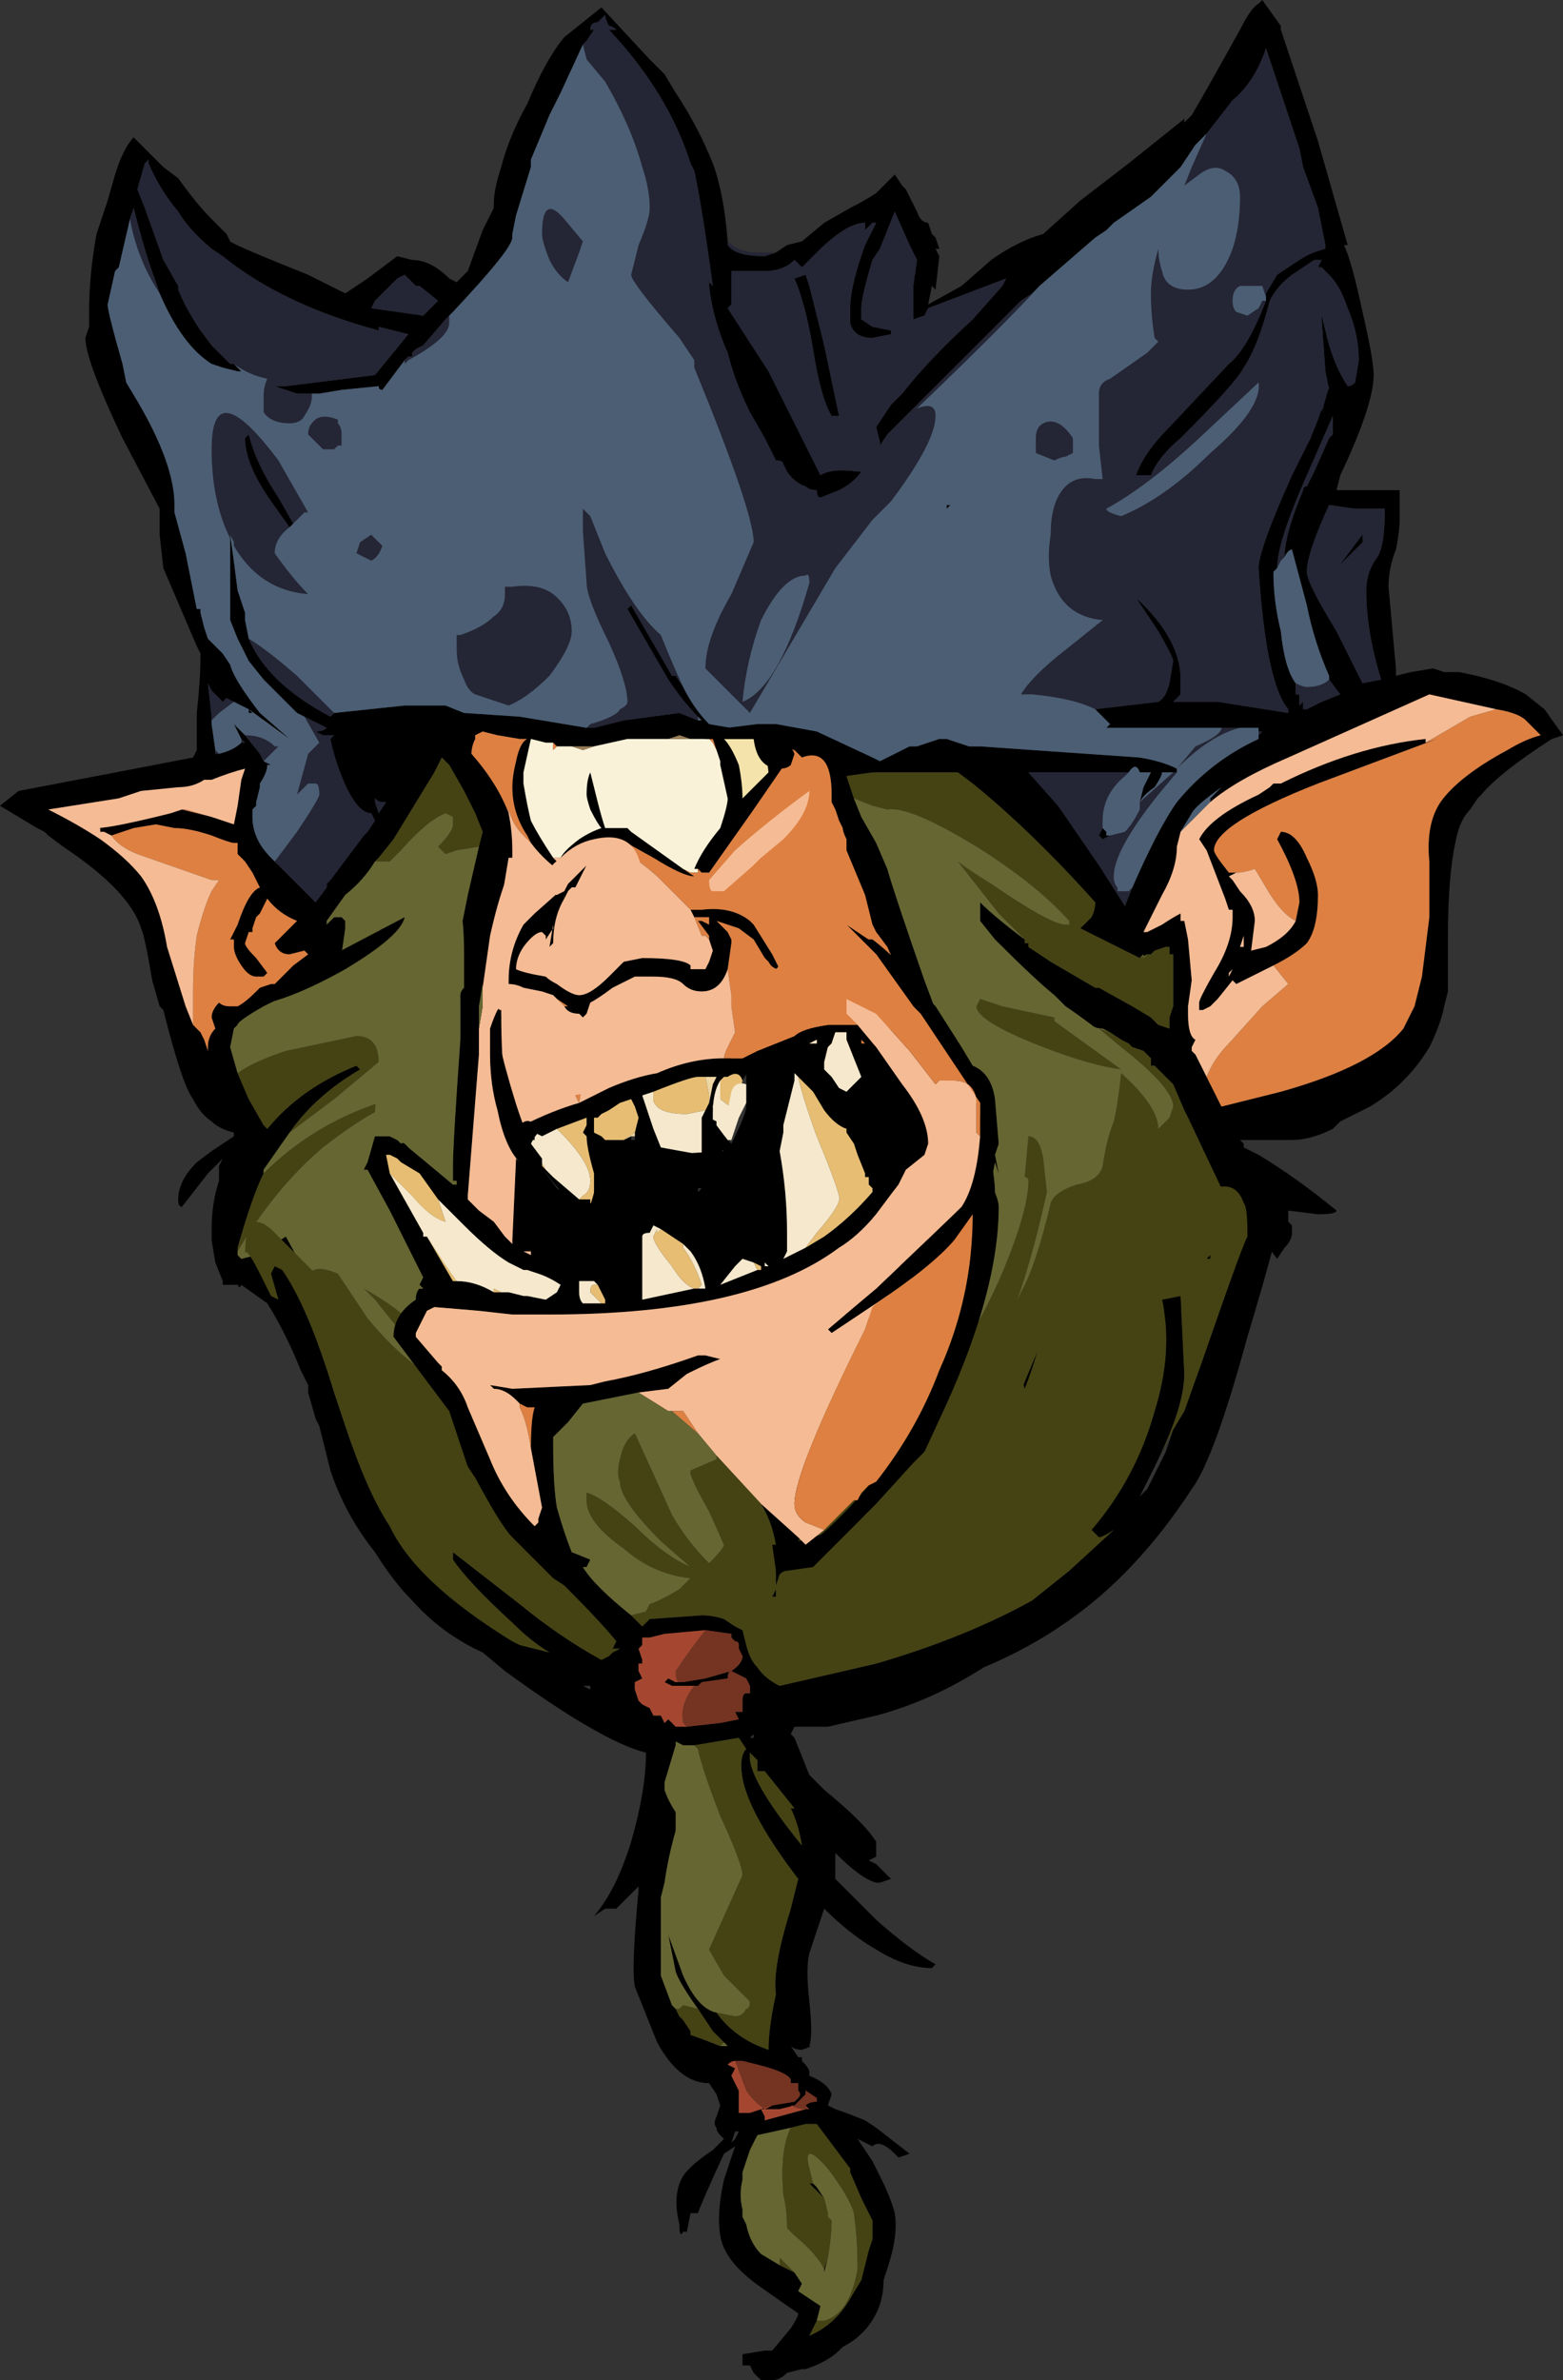 <?xml version="1.0" encoding="UTF-8" standalone="no"?>
<svg xmlns:ffdec="https://www.free-decompiler.com/flash" xmlns:xlink="http://www.w3.org/1999/xlink" ffdec:objectType="frame" height="224.35px" width="147.35px" xmlns="http://www.w3.org/2000/svg">
  <rect width="100%" height="100%" fill="#333333" stroke="none"/>
  <g transform="matrix(1.0, 0.0, 0.0, 1.0, 35.7, 100.1)">
    <use ffdec:characterId="363" height="32.05" transform="matrix(7.0, 0.0, 0.0, 7.0, -35.7, -100.1)" width="21.05" xlink:href="#shape0"/>
  </g>
  <defs>
    <g id="shape0" transform="matrix(1.0, 0.0, 0.0, 1.0, 5.1, 14.3)">
      <path d="M2.05 1.2 Q1.7 0.65 1.5 0.05 L0.9 -1.3 1.1 -1.75 1.2 -2.25 1.35 -2.9 1.4 -3.1 1.3 -3.35 1.15 -3.65 0.95 -4.0 0.85 -4.1 0.75 -3.9 0.2 -3.0 0.0 -2.75 -0.05 -2.7 Q-0.2 -2.45 -0.45 -2.25 L-0.7 -1.9 -0.7 -1.85 -0.6 -1.95 -0.5 -1.95 -0.45 -1.9 -0.45 -1.8 -0.5 -1.45 0.05 -1.75 0.05 -1.8 -0.1 -1.6 -1.25 -0.9 -1.55 -0.75 Q-1.9 -0.55 -1.9 -0.5 L-1.95 -0.45 -2.0 -0.2 -1.9 0.15 -1.75 0.5 -1.55 0.85 -1.5 0.9 Q-1.05 0.35 -0.3 0.05 L-0.25 0.1 Q-0.85 0.45 -1.2 0.95 L-1.55 1.45 -1.55 1.5 Q-1.7 1.8 -1.9 2.5 L-1.9 2.55 -1.9 2.6 -1.85 2.65 -1.65 2.6 -1.25 2.35 -0.95 2.9 1.2 5.8 2.2 6.3 2.4 6.9 2.4 7.05 -0.4 4.15 -1.75 3.0 -2.1 3.0 -2.1 2.95 -2.2 2.7 -2.25 2.4 -2.25 2.25 Q-2.25 1.9 -2.15 1.6 L-2.15 1.4 -2.1 1.3 -2.3 1.5 -2.65 1.95 Q-2.7 1.95 -2.7 1.85 -2.7 1.6 -2.45 1.35 L-2.25 1.2 Q-2.1 1.1 -1.95 1.0 L-1.95 0.95 Q-2.15 0.9 -2.25 0.8 -2.4 0.7 -2.5 0.5 -2.65 0.3 -2.9 -0.7 L-2.95 -0.75 -3.05 -1.1 Q-3.15 -1.7 -3.2 -1.8 -3.35 -2.3 -4.25 -2.9 L-4.45 -3.05 -4.5 -3.1 -4.6 -3.15 -5.1 -3.45 -4.85 -3.65 -3.8 -3.85 -2.5 -4.1 -2.45 -4.2 -2.45 -4.7 Q-2.4 -5.15 -2.4 -5.45 L-2.4 -5.5 -2.45 -5.6 -2.9 -6.65 -2.95 -7.1 -2.95 -7.45 -3.45 -8.4 Q-3.95 -9.45 -3.95 -9.75 L-3.9 -9.9 -3.9 -10.1 Q-3.9 -10.6 -3.8 -11.15 L-3.65 -11.6 -3.55 -11.95 -3.5 -12.1 Q-3.4 -12.35 -3.3 -12.45 L-2.9 -12.05 -2.7 -11.9 Q-2.45 -11.55 -2.25 -11.35 L-2.05 -11.15 -2.0 -11.05 Q-1.95 -11.0 -0.95 -10.6 L-0.45 -10.35 -0.15 -10.55 0.25 -10.85 0.45 -10.8 Q0.7 -10.8 0.95 -10.55 L1.05 -10.5 1.2 -10.65 1.4 -11.2 1.55 -11.5 1.55 -11.55 Q1.55 -11.75 1.65 -12.05 1.75 -12.45 2.0 -12.9 2.25 -13.5 2.5 -13.8 L3.0 -14.2 3.65 -13.5 3.85 -13.3 4.0 -13.05 Q4.3 -12.6 4.5 -12.1 4.65 -11.7 4.7 -11.05 L4.7 -11.0 Q4.8 -10.85 5.2 -10.85 L5.35 -10.9 5.5 -11.0 5.7 -11.05 6.0 -11.3 6.35 -11.5 Q6.55 -11.6 6.7 -11.7 L6.95 -11.95 7.05 -11.8 7.1 -11.75 7.25 -11.45 Q7.3 -11.3 7.4 -11.3 L7.45 -11.15 7.5 -11.1 7.55 -10.95 7.5 -10.95 7.55 -10.85 7.5 -10.4 7.45 -10.45 7.4 -10.2 7.85 -10.45 8.25 -10.8 Q8.6 -11.05 8.95 -11.15 L9.45 -11.6 10.1 -12.1 10.85 -12.7 10.85 -12.65 10.95 -12.75 Q11.1 -13.0 11.6 -13.9 11.75 -14.2 11.85 -14.25 L11.9 -14.3 12.15 -13.95 12.15 -13.9 12.65 -12.4 13.05 -11.0 13.0 -11.0 Q13.1 -10.8 13.25 -10.1 13.4 -9.45 13.4 -9.25 13.4 -8.85 12.95 -7.9 L12.9 -7.7 13.75 -7.7 13.75 -7.3 Q13.75 -7.15 13.7 -6.9 13.6 -6.65 13.6 -6.4 L13.7 -5.3 13.7 -5.2 13.9 -5.25 14.2 -5.3 14.35 -5.25 14.55 -5.25 Q15.1 -5.15 15.45 -4.95 L15.7 -4.75 15.95 -4.4 15.8 -4.35 Q15.1 -3.9 14.85 -3.6 L14.8 -3.55 14.7 -3.4 Q14.55 -3.25 14.5 -2.95 14.4 -2.5 14.4 -1.65 L14.4 -0.95 14.35 -0.75 Q14.3 -0.5 14.15 -0.2 13.85 0.3 13.35 0.6 L12.95 0.8 12.85 0.9 Q12.55 1.05 12.3 1.05 L11.6 1.05 11.65 1.1 11.65 1.15 11.85 1.25 Q12.35 1.55 12.9 2.0 12.9 2.05 12.65 2.05 L12.25 2.0 12.25 2.15 12.3 2.2 12.3 2.3 Q12.3 2.4 12.2 2.5 L12.1 2.65 11.95 2.45 6.7 6.5 Q6.1 6.85 5.25 6.9 L5.45 4.55 5.75 4.45 5.2 5.1 4.25 6.6 4.3 6.65 7.0 4.2 7.2 2.75 6.75 2.75 7.05 2.25 6.85 1.15 6.55 -0.1 7.2 -0.75 6.85 -1.55 6.7 -1.75 6.65 -1.85 6.55 -2.25 6.3 -2.85 6.3 -3.0 Q6.25 -3.1 6.25 -3.15 L6.2 -3.25 6.15 -3.4 6.1 -3.5 6.1 -3.6 Q6.1 -4.25 5.7 -4.1 L5.6 -4.2 5.05 -3.4 4.45 -2.55 4.35 -2.55 4.3 -2.6 4.25 -2.6 Q4.35 -2.85 4.6 -3.15 4.7 -3.45 4.7 -3.55 L4.6 -4.0 4.6 -4.05 4.55 -4.2 4.5 -4.35 4.45 -4.35 4.2 -4.35 4.05 -4.4 3.9 -4.35 3.35 -4.35 2.9 -4.25 2.6 -4.25 2.4 -4.25 2.35 -4.3 2.25 -4.3 2.05 -4.35 1.95 -3.9 1.95 -3.75 Q2.0 -3.45 2.05 -3.25 2.15 -3.05 2.35 -2.75 L2.4 -2.7 2.45 -2.75 Q2.5 -2.85 2.7 -3.0 2.85 -3.1 3.0 -3.15 2.95 -3.2 2.85 -3.4 2.8 -3.55 2.8 -3.6 2.8 -3.8 2.85 -3.9 L2.95 -3.5 Q3.0 -3.3 3.05 -3.15 L3.35 -3.15 3.4 -3.1 4.1 -2.6 4.25 -2.5 Q4.1 -2.5 3.7 -2.75 L3.25 -3.0 3.15 -3.0 2.45 -2.65 2.4 -2.6 Q2.2 -2.75 2.05 -2.95 L2.0 -3.05 Q1.8 -3.35 1.8 -3.7 1.8 -3.85 1.85 -4.05 1.9 -4.3 2.0 -4.35 L1.9 -4.35 1.6 -4.4 1.4 -4.45 1.3 -4.4 1.3 -4.35 Q1.25 -4.25 1.25 -4.15 1.6 -3.75 1.75 -3.35 1.8 -3.1 1.8 -2.85 L1.8 -2.75 1.75 -2.75 1.65 -2.15 1.6 -0.8 1.65 -0.6 1.6 -0.35 1.7 0.05 Q1.85 0.6 1.95 0.85 2.35 0.65 2.7 0.55 L3.1 0.35 Q3.45 0.2 3.75 0.15 4.2 -0.05 4.65 -0.05 L5.0 -0.05 5.05 -0.1 5.05 0.0 4.9 0.25 Q4.85 0.1 4.7 0.2 L4.65 0.2 4.6 0.25 Q4.5 0.4 4.5 0.7 L4.5 0.85 4.65 1.05 4.6 1.4 2.9 2.15 2.65 1.95 Q2.35 1.65 2.15 1.35 L2.25 1.45 2.35 1.55 2.7 1.85 2.85 1.85 2.85 1.9 2.9 1.9 2.9 1.5 Q2.8 1.15 2.8 1.0 L2.75 0.95 2.8 0.85 2.8 0.75 2.4 0.9 2.2 1.0 2.1 0.95 2.1 1.05 2.05 1.05 Q2.05 1.15 2.05 1.2 M0.55 1.25 L2.1 6.1 1.6 4.45 1.25 3.55 1.3 3.4 0.55 1.25 M4.7 -1.25 Q4.6 -0.95 4.35 -0.95 4.2 -0.95 4.1 -1.05 4.0 -1.15 3.7 -1.15 L3.45 -1.15 3.15 -1.0 Q2.95 -0.85 2.85 -0.8 L2.8 -0.65 2.75 -0.6 2.7 -0.65 Q2.55 -0.65 2.5 -0.75 L2.55 -0.75 2.4 -0.85 2.35 -0.9 2.2 -0.95 1.95 -1.0 Q1.85 -1.05 1.75 -1.05 L1.75 -1.1 Q1.75 -1.5 1.95 -1.85 L2.1 -2.0 2.55 -2.4 Q2.5 -2.3 2.5 -2.2 2.35 -1.95 2.35 -1.6 L2.3 -1.55 2.35 -1.85 2.35 -1.8 2.25 -1.65 2.25 -1.7 2.2 -1.75 Q2.1 -1.75 1.95 -1.55 1.85 -1.4 1.85 -1.25 1.95 -1.2 2.25 -1.15 2.3 -1.1 2.4 -1.05 2.6 -0.9 2.7 -0.9 2.85 -0.9 3.1 -1.15 L3.3 -1.35 3.55 -1.4 Q4.1 -1.4 4.2 -1.3 L4.2 -1.25 4.4 -1.25 4.45 -1.35 4.5 -1.5 4.45 -1.65 4.45 -1.7 4.3 -1.9 4.35 -1.9 4.45 -1.85 4.45 -1.9 4.45 -1.95 4.25 -1.95 4.2 -2.05 4.35 -2.05 Q4.75 -2.1 5.0 -1.9 L5.05 -1.85 5.3 -1.45 5.4 -1.25 Q5.3 -1.25 5.25 -1.35 L5.2 -1.4 5.05 -1.65 4.85 -1.8 4.55 -1.9 4.7 -1.75 4.75 -1.65 4.75 -1.6 4.7 -1.25 M9.85 -0.4 L9.75 -0.45 Q9.65 -0.45 9.6 -0.5 9.4 -0.65 9.25 -0.75 L9.1 -0.9 Q8.85 -1.1 8.3 -1.65 L8.1 -1.9 8.1 -2.15 Q8.3 -1.95 8.7 -1.65 L8.7 -1.6 8.75 -1.6 8.75 -1.55 9.05 -1.35 9.65 -1.0 9.7 -1.0 10.15 -0.75 10.4 -0.6 10.5 -0.5 10.65 -0.45 10.65 -0.6 10.7 -0.75 10.7 -1.45 10.65 -1.45 10.65 -1.55 10.6 -1.55 10.45 -1.5 10.4 -1.45 10.35 -1.45 10.25 -1.4 9.95 -1.55 Q9.55 -1.75 9.45 -1.8 L9.6 -1.95 Q9.65 -2.05 9.65 -2.15 8.8 -3.1 8.0 -3.75 L7.8 -3.9 7.75 -3.9 7.65 -3.9 6.65 -3.9 6.3 -3.85 6.4 -3.55 6.5 -3.3 6.7 -2.95 6.85 -2.6 Q6.95 -2.25 7.35 -1.1 L7.5 -0.7 7.5 -0.75 8.0 0.4 Q8.3 1.35 8.3 1.75 L8.3 2.0 6.9 4.6 6.3 5.5 5.65 6.45 Q6.25 6.3 6.7 6.05 L8.45 4.9 9.5 2.4 Q9.5 2.15 9.35 1.95 L9.4 1.85 9.35 4.15 11.2 2.95 11.35 1.7 10.9 0.75 10.85 0.65 10.7 0.3 10.45 0.05 10.4 0.05 10.4 -0.05 10.3 -0.15 10.15 -0.2 10.1 -0.25 10.0 -0.3 9.85 -0.4 M12.05 -1.3 L11.55 -1.05 11.5 -1.1 11.3 -0.85 11.2 -0.75 11.1 -0.7 11.05 -0.7 Q11.05 -0.75 11.05 -0.8 11.05 -0.85 11.25 -1.2 11.5 -1.6 11.5 -1.95 L11.5 -2.05 11.45 -2.05 11.4 -2.2 11.15 -2.85 11.05 -3.0 Q11.2 -3.3 11.85 -3.6 L12.0 -3.7 12.05 -3.75 12.15 -3.75 Q13.15 -4.25 14.1 -4.35 L14.1 -4.3 14.25 -4.35 12.65 -3.75 Q11.25 -3.2 11.25 -2.85 11.25 -2.8 11.45 -2.55 L11.55 -2.55 11.45 -2.5 11.5 -2.45 11.6 -2.3 Q11.8 -2.1 11.8 -1.9 L11.75 -1.5 11.95 -1.55 Q12.25 -1.7 12.35 -1.9 L12.4 -2.15 Q12.4 -2.45 12.1 -3.0 L12.15 -3.1 Q12.35 -3.1 12.5 -2.75 12.65 -2.45 12.65 -2.25 12.65 -1.8 12.5 -1.6 12.35 -1.45 12.05 -1.3 M15.05 -4.75 L14.15 -4.95 12.25 -4.1 Q11.55 -3.8 11.2 -3.5 L11.2 -3.55 11.35 -3.7 Q11.0 -3.45 10.95 -3.35 L10.8 -3.1 10.75 -2.9 Q10.75 -2.6 10.55 -2.25 L10.3 -1.75 10.35 -1.75 10.55 -1.85 Q10.7 -1.95 10.8 -2.0 L10.8 -1.9 10.85 -1.9 10.9 -1.65 10.95 -1.1 10.9 -0.75 10.9 -0.65 Q10.9 -0.35 11.0 -0.3 L10.95 -0.2 10.95 -0.15 11.0 -0.1 11.15 0.2 11.35 0.6 12.15 0.4 Q13.4 0.05 13.8 -0.45 L13.95 -0.75 14.05 -1.15 14.15 -1.95 Q14.15 -2.1 14.15 -2.7 14.1 -3.2 14.3 -3.5 14.55 -3.85 15.2 -4.2 15.45 -4.35 15.65 -4.4 L15.45 -4.6 Q15.35 -4.7 15.05 -4.75 M-2.5 -0.5 L-2.4 -0.4 -2.35 -0.3 -2.3 -0.15 -2.3 -0.2 Q-2.3 -0.35 -2.2 -0.45 L-2.25 -0.6 Q-2.25 -0.7 -2.15 -0.8 -2.1 -0.75 -2.0 -0.75 L-1.9 -0.75 Q-1.8 -0.8 -1.65 -0.95 L-1.6 -1.0 -1.45 -1.05 -1.4 -1.05 -1.15 -1.3 -0.95 -1.45 -1.0 -1.5 -1.2 -1.45 Q-1.35 -1.45 -1.4 -1.6 L-1.1 -1.9 Q-1.35 -2.0 -1.5 -2.2 L-1.6 -2.0 -1.65 -1.95 -1.7 -1.8 -1.7 -1.75 -1.75 -1.75 -1.8 -1.6 Q-1.8 -1.55 -1.65 -1.4 L-1.5 -1.2 -1.55 -1.15 -1.65 -1.15 Q-1.75 -1.15 -1.85 -1.3 -1.95 -1.45 -1.95 -1.55 L-1.95 -1.65 -2.0 -1.65 -1.9 -1.85 Q-1.75 -2.3 -1.6 -2.35 L-1.7 -2.55 -1.8 -2.7 -1.9 -2.8 -1.9 -2.95 -1.95 -2.95 Q-2.0 -2.95 -2.25 -3.05 -2.55 -3.15 -2.75 -3.15 L-3.0 -3.2 -3.3 -3.15 -3.6 -3.05 -3.7 -3.1 -3.75 -3.1 -3.75 -3.15 -3.8 -3.15 Q-3.6 -3.15 -2.8 -3.35 L-2.65 -3.4 -2.25 -3.3 -1.95 -3.2 -1.9 -3.45 -1.85 -3.8 -1.8 -3.95 Q-2.0 -3.9 -2.25 -3.8 L-2.35 -3.8 Q-2.5 -3.7 -2.7 -3.7 L-3.2 -3.65 -3.5 -3.55 -4.45 -3.4 Q-4.05 -3.2 -3.75 -3.0 -3.4 -2.75 -3.2 -2.5 -2.95 -2.15 -2.85 -1.55 L-2.6 -0.75 -2.5 -0.5 M11.15 -12.5 L11.0 -12.35 10.8 -12.05 10.4 -11.65 9.9 -11.3 9.8 -11.2 9.65 -11.1 8.9 -10.45 8.8 -10.35 8.65 -10.25 6.85 -8.45 6.75 -8.3 6.75 -8.35 6.7 -8.55 6.9 -8.85 7.05 -9.0 Q7.4 -9.45 8.0 -10.0 L8.4 -10.45 8.45 -10.55 7.4 -10.15 7.35 -10.05 7.2 -10.0 7.2 -10.45 7.25 -10.8 7.15 -11.0 6.95 -11.45 6.75 -10.95 6.65 -10.8 Q6.5 -10.3 6.5 -10.15 L6.5 -10.0 6.65 -9.9 6.9 -9.85 6.9 -9.8 6.65 -9.75 Q6.4 -9.75 6.35 -9.95 6.35 -10.05 6.35 -10.15 6.35 -10.45 6.55 -11.0 6.65 -11.2 6.7 -11.3 L6.65 -11.3 6.55 -11.2 6.55 -11.3 Q6.3 -11.3 5.9 -10.9 L5.7 -10.7 5.6 -10.8 Q5.45 -10.65 5.2 -10.65 L4.75 -10.65 4.75 -10.2 4.7 -10.15 5.25 -9.3 5.95 -7.9 Q6.1 -8.0 6.45 -7.95 L6.5 -7.95 Q6.4 -7.8 6.2 -7.7 L5.95 -7.6 Q5.9 -7.6 5.9 -7.7 5.8 -7.7 5.75 -7.75 5.6 -7.8 5.5 -7.95 L5.45 -8.05 Q5.45 -8.1 5.35 -8.1 L5.2 -8.4 5.0 -8.75 Q4.8 -9.15 4.7 -9.55 4.5 -10.0 4.45 -10.45 L4.45 -10.5 4.5 -10.45 Q4.35 -11.55 4.25 -12.0 L4.2 -12.1 Q3.9 -13.05 3.1 -13.9 L3.2 -13.9 Q3.15 -13.95 3.1 -13.95 3.05 -14.05 3.05 -14.1 L2.95 -14.0 Q2.85 -14.0 2.85 -13.9 L2.9 -13.9 2.8 -13.75 2.75 -13.7 2.45 -13.05 2.3 -12.75 2.05 -12.15 2.05 -12.05 1.85 -11.4 1.8 -11.15 1.8 -11.1 Q1.8 -10.95 1.0 -10.1 L0.95 -10.05 0.9 -10.0 0.6 -9.65 0.5 -9.6 0.45 -9.55 0.45 -9.5 0.4 -9.5 0.35 -9.45 0.05 -9.05 Q0.0 -9.05 0.0 -9.1 L-0.5 -9.05 -0.8 -9.0 -0.9 -9.0 -1.1 -9.0 -1.4 -9.1 -1.25 -9.1 -0.05 -9.25 0.4 -9.8 0.0 -9.9 0.0 -9.85 Q-1.3 -10.2 -2.1 -10.85 L-2.25 -10.95 Q-2.55 -11.2 -2.7 -11.45 -2.95 -11.75 -3.1 -12.1 L-3.1 -12.15 -3.15 -12.1 -3.25 -11.75 -3.15 -11.5 -2.9 -10.8 -2.7 -10.45 -2.7 -10.4 Q-2.6 -10.15 -2.4 -9.85 L-2.25 -9.65 Q-2.1 -9.5 -2.0 -9.4 L-1.95 -9.4 -1.85 -9.3 -1.9 -9.3 -2.1 -9.35 -2.25 -9.4 Q-2.65 -9.65 -2.95 -10.35 L-3.0 -10.5 Q-3.15 -10.9 -3.3 -11.5 L-3.35 -11.35 -3.5 -10.7 -3.55 -10.65 -3.65 -10.2 Q-3.65 -10.1 -3.45 -9.4 L-3.4 -9.15 -3.25 -8.9 Q-2.75 -8.05 -2.75 -7.5 L-2.75 -7.4 -2.6 -6.85 -2.45 -6.1 -2.4 -6.1 -2.4 -6.05 -2.35 -5.85 -2.3 -5.7 -2.1 -5.5 -2.0 -5.35 Q-1.95 -5.15 -1.6 -4.7 L-1.2 -4.35 -1.75 -4.75 -1.7 -4.7 -1.75 -4.7 -1.75 -4.75 -1.95 -4.85 -2.05 -4.9 -2.1 -4.85 -2.25 -5.0 -2.3 -5.1 -2.25 -4.65 -2.25 -4.55 -2.2 -4.2 -2.2 -4.15 -2.15 -4.15 Q-1.95 -4.2 -1.85 -4.3 L-1.8 -4.3 -1.85 -4.35 -1.95 -4.55 -1.8 -4.4 -1.6 -4.15 -1.55 -4.05 -1.45 -4.0 -1.5 -4.0 Q-1.5 -3.9 -1.6 -3.75 L-1.6 -3.7 -1.65 -3.5 -1.65 -3.45 -1.7 -3.4 -1.7 -3.3 Q-1.7 -3.0 -1.45 -2.75 L-1.4 -2.7 -0.85 -2.15 -0.7 -2.35 -0.7 -2.4 -0.65 -2.45 -0.2 -3.05 -0.15 -3.1 -0.05 -3.25 -0.1 -3.35 Q-0.3 -3.35 -0.5 -3.85 -0.6 -4.1 -0.65 -4.35 L-0.6 -4.4 -0.75 -4.4 -0.85 -4.45 Q-0.75 -4.45 -0.7 -4.5 L-1.0 -4.65 -1.1 -4.7 -1.55 -5.15 -1.75 -5.4 -1.9 -5.7 -2.0 -5.95 -2.0 -7.05 -2.0 -7.1 Q-1.95 -6.75 -1.9 -6.35 L-1.8 -6.05 -1.8 -5.95 -1.75 -5.7 Q-1.5 -5.1 -0.65 -4.65 L-0.6 -4.7 0.35 -4.8 0.9 -4.8 1.15 -4.7 1.9 -4.65 2.8 -4.5 2.9 -4.5 3.3 -4.6 4.05 -4.7 4.3 -4.6 4.35 -4.6 4.3 -4.65 Q4.1 -4.85 3.9 -5.15 L3.35 -6.1 3.4 -6.15 3.95 -5.2 4.0 -5.2 4.1 -5.05 Q4.25 -4.75 4.45 -4.55 L5.9 -4.3 6.65 -4.0 7.15 -4.25 7.25 -4.25 7.55 -4.35 7.65 -4.35 7.95 -4.25 8.1 -4.25 10.25 -4.1 Q10.55 -4.05 10.75 -3.95 L10.75 -3.9 10.7 -3.9 10.55 -3.9 Q10.55 -3.85 10.45 -3.7 10.3 -3.6 10.25 -3.5 L10.3 -3.7 10.4 -3.9 10.25 -3.9 Q10.2 -4.05 10.1 -3.9 L8.75 -3.9 9.15 -3.45 9.7 -2.65 10.05 -2.1 10.15 -2.35 Q10.5 -3.15 10.75 -3.5 11.2 -4.05 11.85 -4.35 L11.85 -4.4 11.9 -4.45 11.85 -4.45 11.85 -4.5 11.6 -4.5 11.35 -4.5 9.8 -4.5 9.85 -4.55 9.65 -4.75 10.5 -4.85 Q10.6 -4.9 10.65 -5.1 L10.7 -5.4 Q10.7 -5.45 10.5 -5.8 L10.2 -6.25 Q10.8 -5.7 10.8 -5.15 L10.8 -4.95 10.7 -4.85 11.3 -4.85 12.25 -4.7 12.25 -4.75 Q11.95 -5.1 11.85 -6.65 11.85 -6.9 12.3 -7.9 L12.55 -8.4 12.65 -8.65 12.7 -8.8 12.7 -8.75 12.8 -9.1 12.8 -9.05 12.75 -9.3 12.7 -10.0 12.7 -10.05 12.75 -9.85 Q12.85 -9.4 13.05 -9.1 13.1 -9.1 13.15 -9.15 L13.2 -9.45 Q13.2 -9.8 13.05 -10.15 12.95 -10.45 12.8 -10.6 L12.7 -10.7 12.65 -10.7 12.7 -10.8 12.6 -10.8 Q12.45 -10.7 12.3 -10.6 12.1 -10.45 12.0 -10.25 11.85 -9.65 11.65 -9.35 11.55 -9.15 10.8 -8.4 10.5 -8.15 10.4 -7.9 L10.2 -7.9 Q10.3 -8.2 10.65 -8.55 L11.45 -9.4 Q11.7 -9.6 11.95 -10.25 L11.95 -10.3 11.95 -10.35 12.1 -10.6 12.4 -10.8 Q12.55 -10.9 12.75 -10.95 L12.75 -11.0 12.65 -11.5 12.45 -12.05 12.4 -12.3 11.95 -13.65 Q11.8 -13.2 11.5 -12.95 L11.15 -12.5 M-1.15 -7.25 L-1.2 -7.2 -1.45 -7.55 Q-1.8 -8.05 -1.8 -8.4 L-1.75 -8.45 Q-1.65 -8.05 -1.35 -7.6 L-1.15 -7.25 M-0.1 -10.15 L0.6 -10.05 0.8 -10.25 0.55 -10.45 0.5 -10.45 0.35 -10.6 0.25 -10.55 -0.05 -10.25 -0.1 -10.15 -0.1 -10.15 M-0.05 -3.55 L-0.05 -3.5 0.0 -3.35 0.1 -3.5 0.05 -3.5 Q0.0 -3.5 -0.05 -3.55 M-0.25 -2.1 L-0.25 -2.1 M-0.9 -4.2 L-0.9 -4.2 M-0.45 -4.45 L-0.45 -4.45 M-0.2 -10.2 L-0.2 -10.2 M3.7 0.4 L3.55 0.45 3.7 0.9 3.8 1.15 4.35 1.25 4.35 0.75 4.4 0.65 4.45 0.55 4.5 0.3 4.55 0.2 4.4 0.2 4.3 0.2 Q4.2 0.2 3.7 0.4 M3.45 0.95 L3.5 0.75 3.45 0.6 3.4 0.5 3.25 0.55 3.1 0.65 3.0 0.7 2.95 0.75 2.9 0.75 2.9 0.95 3.0 1.0 3.05 1.05 3.3 1.05 3.4 1.0 3.4 1.05 3.45 1.05 3.45 1.0 3.45 0.95 M3.55 1.1 L3.55 1.1 M12.2 -6.8 Q12.2 -7.1 12.45 -7.7 12.45 -7.75 12.5 -7.75 L12.6 -7.95 12.8 -8.4 12.85 -8.45 12.85 -8.7 12.5 -7.9 Q12.1 -7.0 12.1 -6.65 L12.05 -6.6 Q12.05 -6.2 12.15 -5.8 12.2 -5.3 12.35 -5.1 L12.35 -4.95 12.4 -4.95 12.4 -4.8 12.45 -4.85 12.45 -4.75 12.5 -4.75 12.45 -4.7 12.5 -4.75 12.7 -4.85 12.95 -4.95 12.8 -5.15 12.8 -5.2 Q12.6 -5.65 12.5 -6.15 L12.3 -6.9 Q12.25 -6.9 12.2 -6.8 M12.45 -4.7 L12.45 -4.7 M12.5 -6.6 Q12.5 -6.45 12.9 -5.8 L13.25 -5.1 13.5 -5.15 Q13.3 -5.8 13.3 -6.35 13.3 -6.6 13.45 -6.8 13.55 -6.95 13.55 -7.45 L13.15 -7.45 12.8 -7.5 Q12.5 -6.85 12.5 -6.6 M11.65 -1.7 L11.6 -1.55 11.65 -1.55 11.65 -1.7 M14.9 -5.1 L14.9 -5.1 M12.7 -10.25 L12.7 -10.25 M5.6 -10.55 L5.75 -10.6 5.8 -10.45 6.0 -9.65 6.2 -8.7 6.1 -8.7 Q5.95 -8.95 5.85 -9.6 5.75 -10.2 5.6 -10.55 M9.85 -3.05 L9.75 -3.0 9.7 -3.05 9.75 -3.15 9.8 -3.1 9.8 -3.05 9.85 -3.05 M11.45 -1.15 L11.45 -1.2 11.5 -1.25 11.45 -1.15 M10.1 -2.05 L10.1 -2.05 M0.0 -6.6 L0.0 -6.6 M5.25 -3.9 L5.2 -4.3 5.2 -4.35 4.65 -4.35 Q4.75 -4.25 4.85 -4.0 4.9 -3.75 4.9 -3.55 L5.25 -3.9 M5.6 -4.2 L5.3 -4.3 5.35 -4.0 5.6 -4.2 M7.65 -7.5 L7.7 -7.5 7.65 -7.45 7.65 -7.5" fill="#000000" fill-rule="evenodd" stroke="none"/>
      <path d="M4.7 -11.05 Q4.85 -10.9 5.1 -10.9 L5.35 -10.9 5.2 -10.85 Q4.8 -10.85 4.7 -11.0 L4.7 -11.05 M8.9 -10.45 Q8.45 -9.95 7.25 -8.8 7.5 -8.9 7.5 -8.7 7.5 -8.35 6.9 -7.55 L6.65 -7.3 6.15 -6.65 5.0 -4.7 4.4 -5.3 Q4.4 -5.7 4.75 -6.3 L5.05 -7.0 Q5.05 -7.4 4.25 -9.35 L4.25 -9.45 4.05 -9.75 Q3.4 -10.5 3.4 -10.6 L3.5 -11.0 Q3.65 -11.35 3.65 -11.5 3.65 -11.75 3.55 -12.05 3.4 -12.6 3.05 -13.2 L2.8 -13.5 2.75 -13.7 2.8 -13.75 2.9 -13.9 2.85 -13.9 Q2.85 -14.0 2.95 -14.0 L3.05 -14.1 Q3.05 -14.05 3.1 -13.95 3.15 -13.95 3.2 -13.9 L3.1 -13.9 Q3.9 -13.05 4.2 -12.1 L4.25 -12.0 Q4.35 -11.55 4.5 -10.45 L4.45 -10.5 4.45 -10.45 Q4.5 -10.0 4.7 -9.55 4.8 -9.15 5.0 -8.75 L5.2 -8.4 5.35 -8.1 Q5.45 -8.1 5.45 -8.05 L5.5 -7.95 Q5.6 -7.8 5.75 -7.75 5.8 -7.7 5.9 -7.7 5.9 -7.6 5.95 -7.6 L6.2 -7.7 Q6.4 -7.8 6.5 -7.95 L6.45 -7.95 Q6.1 -8.0 5.95 -7.9 L5.25 -9.3 4.7 -10.15 4.75 -10.2 4.75 -10.65 5.2 -10.65 Q5.45 -10.65 5.6 -10.8 L5.7 -10.7 5.9 -10.9 Q6.3 -11.3 6.55 -11.3 L6.55 -11.2 6.65 -11.3 6.7 -11.3 Q6.65 -11.2 6.55 -11.0 6.35 -10.45 6.35 -10.15 6.35 -10.05 6.35 -9.95 6.4 -9.75 6.65 -9.75 L6.9 -9.8 6.9 -9.85 6.65 -9.9 6.5 -10.0 6.5 -10.15 Q6.5 -10.3 6.65 -10.8 L6.75 -10.95 6.95 -11.45 7.15 -11.0 7.25 -10.8 7.2 -10.45 7.2 -10.0 7.35 -10.05 7.4 -10.15 8.45 -10.55 8.4 -10.45 8.0 -10.0 Q7.4 -9.45 7.05 -9.0 L6.9 -8.85 6.7 -8.55 6.75 -8.35 6.75 -8.3 6.85 -8.45 8.65 -10.25 8.8 -10.35 8.9 -10.45 M0.95 -10.05 L0.95 -9.95 Q0.95 -9.75 0.4 -9.45 L0.35 -9.4 0.35 -9.45 0.4 -9.5 0.45 -9.5 0.45 -9.55 0.5 -9.6 0.6 -9.65 0.9 -10.0 0.95 -10.05 M-0.9 -9.0 L-0.9 -8.95 Q-0.9 -8.85 -1.0 -8.7 -1.05 -8.6 -1.2 -8.6 -1.45 -8.6 -1.55 -8.75 L-1.55 -8.95 Q-1.55 -9.1 -1.5 -9.2 -1.75 -9.25 -1.95 -9.4 L-2.0 -9.4 Q-2.1 -9.5 -2.25 -9.65 L-2.4 -9.85 Q-2.6 -10.15 -2.7 -10.4 L-2.7 -10.45 -2.9 -10.8 -3.15 -11.5 -3.25 -11.75 -3.15 -12.1 -3.1 -12.15 -3.1 -12.1 Q-2.95 -11.75 -2.7 -11.45 -2.55 -11.2 -2.25 -10.95 L-2.1 -10.85 Q-1.3 -10.2 0.0 -9.85 L0.0 -9.9 0.4 -9.8 -0.05 -9.25 -1.25 -9.1 -1.4 -9.1 -1.1 -9.0 -0.9 -9.0 M-2.95 -10.35 Q-3.25 -10.8 -3.35 -11.35 L-3.3 -11.5 Q-3.15 -10.9 -3.0 -10.5 L-2.95 -10.35 M-1.95 -4.85 L-2.15 -4.7 -2.25 -4.6 -2.25 -4.55 -2.25 -4.65 -2.3 -5.1 -2.25 -5.0 -2.1 -4.85 -2.05 -4.9 -1.95 -4.85 M-2.2 -4.2 L-2.15 -4.15 -2.2 -4.15 -2.2 -4.2 M-1.85 -4.3 L-1.85 -4.35 -1.8 -4.3 -1.85 -4.3 M-1.8 -4.4 Q-1.55 -4.4 -1.4 -4.25 L-1.35 -4.25 -1.55 -4.05 -1.6 -4.15 -1.8 -4.4 M-1.4 -2.7 L-1.1 -3.1 Q-0.8 -3.55 -0.8 -3.6 -0.8 -3.75 -0.85 -3.75 L-0.95 -3.75 -1.1 -3.6 -0.95 -4.15 -0.8 -4.3 -1.0 -4.65 -0.7 -4.5 Q-0.75 -4.45 -0.85 -4.45 L-0.75 -4.4 -0.6 -4.4 -0.65 -4.35 Q-0.6 -4.1 -0.5 -3.85 -0.3 -3.35 -0.1 -3.35 L-0.05 -3.25 -0.15 -3.1 -0.2 -3.05 -0.65 -2.45 -0.7 -2.4 -0.7 -2.35 -0.85 -2.15 -1.4 -2.7 M-2.0 -7.05 Q-2.25 -7.55 -2.25 -8.25 -2.25 -9.3 -1.35 -8.1 L-0.95 -7.4 -1.0 -7.4 -1.15 -7.25 -1.35 -7.6 Q-1.65 -8.05 -1.75 -8.45 L-1.8 -8.4 Q-1.8 -8.05 -1.45 -7.55 L-1.2 -7.2 Q-1.4 -7.05 -1.4 -6.85 -1.15 -6.5 -0.95 -6.3 -1.6 -6.35 -1.95 -6.95 L-1.95 -7.0 -2.0 -7.1 -2.0 -7.05 M-1.75 -5.7 Q-1.5 -5.55 -1.1 -5.2 L-0.6 -4.7 -0.65 -4.65 Q-1.5 -5.1 -1.75 -5.7 M2.8 -4.5 L2.85 -4.55 Q3.2 -4.65 3.25 -4.75 3.35 -4.8 3.35 -4.85 3.35 -5.1 3.1 -5.65 2.8 -6.25 2.8 -6.45 L2.75 -7.15 2.75 -7.45 2.85 -7.35 3.05 -6.85 Q3.45 -6.05 3.8 -5.75 4.0 -5.25 4.15 -4.95 L4.1 -5.05 4.0 -5.2 3.95 -5.2 3.4 -6.15 3.35 -6.1 3.9 -5.15 Q4.1 -4.85 4.3 -4.65 L4.3 -4.6 4.05 -4.7 3.3 -4.6 2.9 -4.5 2.8 -4.5 M10.75 -3.95 L11.0 -4.25 Q11.35 -4.4 11.35 -4.5 L11.6 -4.5 Q11.2 -4.4 10.75 -3.95 M9.65 -4.75 Q9.35 -4.9 8.8 -4.95 L8.65 -4.95 Q8.8 -5.2 9.25 -5.55 L9.75 -5.95 Q9.2 -6.0 9.05 -6.55 9.0 -6.8 9.05 -7.1 9.05 -7.55 9.25 -7.75 9.4 -7.9 9.65 -7.85 L9.75 -7.85 9.7 -8.3 9.7 -9.0 Q9.7 -9.15 9.85 -9.2 L10.35 -9.55 10.5 -9.7 10.45 -9.75 Q10.4 -10.05 10.4 -10.35 10.4 -10.6 10.5 -10.95 10.5 -10.8 10.55 -10.65 10.6 -10.4 10.9 -10.4 11.3 -10.4 11.5 -10.95 11.6 -11.25 11.6 -11.65 11.6 -11.9 11.4 -12.0 11.25 -12.1 11.05 -11.95 L10.85 -11.8 10.95 -12.05 11.15 -12.5 11.5 -12.95 Q11.8 -13.2 11.95 -13.65 L12.4 -12.3 12.45 -12.05 12.65 -11.5 12.75 -11.0 12.75 -10.95 Q12.55 -10.9 12.4 -10.8 L12.1 -10.6 11.95 -10.35 11.95 -10.3 11.9 -10.45 11.6 -10.45 Q11.5 -10.4 11.5 -10.25 11.5 -10.15 11.55 -10.1 L11.7 -10.05 11.85 -10.15 11.9 -10.25 11.95 -10.25 Q11.7 -9.6 11.45 -9.4 L10.65 -8.55 Q10.3 -8.2 10.2 -7.9 L10.4 -7.9 Q10.5 -8.15 10.8 -8.4 11.55 -9.15 11.65 -9.35 11.85 -9.65 12.0 -10.25 12.1 -10.45 12.3 -10.6 12.45 -10.7 12.6 -10.8 L12.7 -10.8 12.65 -10.7 12.7 -10.7 12.8 -10.6 Q12.95 -10.45 13.05 -10.15 13.2 -9.8 13.2 -9.45 L13.15 -9.15 Q13.1 -9.1 13.05 -9.1 12.85 -9.4 12.75 -9.85 L12.7 -10.05 12.7 -10.0 12.75 -9.3 12.8 -9.05 12.8 -9.1 12.7 -8.75 12.7 -8.8 12.65 -8.65 12.55 -8.4 12.3 -7.9 Q11.85 -6.9 11.85 -6.65 11.95 -5.1 12.25 -4.75 L12.25 -4.7 11.3 -4.85 10.7 -4.85 10.8 -4.95 10.8 -5.15 Q10.8 -5.7 10.2 -6.25 L10.5 -5.8 Q10.7 -5.45 10.7 -5.4 L10.65 -5.1 Q10.6 -4.9 10.5 -4.85 L9.65 -4.75 M-0.1 -10.15 L-0.05 -10.25 0.25 -10.55 0.35 -10.6 0.5 -10.45 0.55 -10.45 0.8 -10.25 0.6 -10.05 -0.1 -10.15 M-0.05 -3.55 Q0.0 -3.5 0.05 -3.5 L0.1 -3.5 0.0 -3.35 -0.05 -3.5 -0.05 -3.55 M0.05 -6.95 Q0.0 -6.8 -0.1 -6.75 L-0.3 -6.85 -0.25 -7.0 -0.1 -7.1 Q-0.05 -7.05 0.05 -6.95 M-0.75 -8.25 L-0.95 -8.45 Q-0.95 -8.55 -0.9 -8.6 -0.8 -8.75 -0.55 -8.65 L-0.55 -8.6 Q-0.5 -8.55 -0.5 -8.45 L-0.5 -8.3 -0.55 -8.3 -0.6 -8.25 -0.75 -8.25 M11.85 -9.15 L11.05 -8.4 Q10.35 -7.75 9.8 -7.45 9.8 -7.4 10.0 -7.35 10.6 -7.6 11.2 -8.2 11.9 -8.8 11.85 -9.15 M11.85 -4.45 L11.9 -4.45 11.85 -4.4 11.85 -4.45 M10.15 -2.35 L10.05 -2.1 9.7 -2.65 9.15 -3.45 8.75 -3.9 10.1 -3.9 10.05 -3.85 Q9.75 -3.6 9.75 -3.25 L9.75 -3.15 9.7 -3.05 9.75 -3.0 9.85 -3.05 10.05 -3.1 Q10.15 -3.2 10.25 -3.4 L10.25 -3.5 10.7 -3.9 10.75 -3.9 10.5 -3.6 Q9.9 -2.85 9.9 -2.5 9.9 -2.4 9.95 -2.35 L9.95 -2.3 10.1 -2.3 10.15 -2.35 M12.1 -6.65 Q12.1 -7.0 12.5 -7.9 L12.85 -8.7 12.85 -8.45 12.8 -8.4 12.6 -7.95 12.5 -7.75 Q12.45 -7.75 12.45 -7.7 12.2 -7.1 12.2 -6.8 L12.15 -6.75 12.1 -6.65 M12.8 -5.15 L12.95 -4.95 12.7 -4.85 12.5 -4.75 12.45 -4.7 12.5 -4.75 12.45 -4.75 12.45 -4.85 12.4 -4.8 12.4 -4.95 12.35 -4.95 12.35 -5.1 Q12.45 -5.05 12.5 -5.05 12.7 -5.05 12.8 -5.15 M12.5 -6.6 Q12.5 -6.85 12.8 -7.5 L13.15 -7.45 13.55 -7.45 Q13.55 -6.95 13.45 -6.8 13.3 -6.6 13.3 -6.35 13.3 -5.8 13.5 -5.15 L13.25 -5.1 12.9 -5.8 Q12.5 -6.45 12.5 -6.6 M12.7 -10.25 L12.7 -10.25 M5.6 -10.55 Q5.75 -10.2 5.85 -9.6 5.95 -8.95 6.1 -8.7 L6.2 -8.7 6.0 -9.65 5.8 -10.45 5.75 -10.6 5.6 -10.55 M5.8 -6.45 Q5.8 -6.6 5.75 -6.55 5.45 -6.55 5.15 -5.95 4.95 -5.4 4.9 -4.85 5.4 -5.05 5.8 -6.45 M10.1 -2.05 L10.1 -2.05 M2.6 -5.8 Q2.6 -5.6 2.3 -5.2 2.0 -4.9 1.75 -4.8 L1.3 -4.95 Q1.2 -5.0 1.15 -5.15 1.05 -5.35 1.05 -5.55 1.05 -5.65 1.05 -5.75 L1.1 -5.75 Q1.4 -5.85 1.55 -6.0 1.7 -6.1 1.7 -6.3 L1.7 -6.4 1.8 -6.4 Q2.15 -6.45 2.35 -6.3 2.6 -6.1 2.6 -5.8 M2.55 -10.5 Q2.4 -10.6 2.3 -10.8 2.2 -11.05 2.2 -11.15 2.2 -11.7 2.5 -11.35 L2.75 -11.05 2.7 -10.9 2.55 -10.5 M9.25 -8.15 Q9.2 -8.15 9.1 -8.1 L8.85 -8.2 8.85 -8.4 Q8.85 -8.55 8.95 -8.6 9.15 -8.7 9.35 -8.4 L9.35 -8.2 9.25 -8.15" fill="#242535" fill-rule="evenodd" stroke="none"/>
      <path d="M11.2 -3.5 L10.8 -3.1 10.95 -3.35 Q11.0 -3.45 11.35 -3.7 L11.2 -3.55 11.2 -3.5 M8.9 -10.45 L9.65 -11.1 9.8 -11.2 9.9 -11.3 10.4 -11.65 10.8 -12.05 11.0 -12.35 11.15 -12.5 10.95 -12.05 10.85 -11.8 11.05 -11.95 Q11.25 -12.1 11.4 -12.0 11.6 -11.9 11.6 -11.65 11.6 -11.25 11.5 -10.95 11.3 -10.4 10.9 -10.4 10.6 -10.4 10.55 -10.65 10.5 -10.8 10.5 -10.95 10.4 -10.6 10.4 -10.35 10.4 -10.05 10.45 -9.75 L10.5 -9.7 10.35 -9.55 9.85 -9.2 Q9.7 -9.15 9.7 -9.0 L9.7 -8.3 9.75 -7.85 9.65 -7.85 Q9.4 -7.9 9.25 -7.75 9.05 -7.55 9.05 -7.1 9.0 -6.8 9.05 -6.55 9.2 -6.0 9.75 -5.95 L9.25 -5.55 Q8.8 -5.2 8.65 -4.95 L8.8 -4.95 Q9.35 -4.9 9.65 -4.75 L9.85 -4.55 9.8 -4.5 11.35 -4.5 Q11.35 -4.4 11.0 -4.25 L10.75 -3.95 Q10.55 -4.05 10.25 -4.1 L8.1 -4.25 7.95 -4.25 7.65 -4.35 7.55 -4.35 7.25 -4.25 7.15 -4.25 6.65 -4.0 5.9 -4.3 4.45 -4.55 Q4.25 -4.75 4.1 -5.05 L4.15 -4.95 Q4.0 -5.25 3.8 -5.75 3.45 -6.05 3.05 -6.85 L2.85 -7.35 2.75 -7.45 2.75 -7.15 2.8 -6.45 Q2.8 -6.25 3.1 -5.65 3.35 -5.1 3.35 -4.85 3.35 -4.8 3.25 -4.75 3.2 -4.65 2.85 -4.55 L2.8 -4.5 1.9 -4.65 1.15 -4.7 0.9 -4.8 0.35 -4.8 -0.6 -4.7 -1.1 -5.2 Q-1.5 -5.55 -1.75 -5.7 L-1.8 -5.95 -1.8 -6.05 -1.9 -6.35 Q-1.95 -6.75 -2.0 -7.1 L-1.95 -7.0 -1.95 -6.95 Q-1.6 -6.35 -0.95 -6.3 -1.15 -6.5 -1.4 -6.85 -1.4 -7.05 -1.2 -7.2 L-1.15 -7.25 -1.0 -7.4 -0.95 -7.4 -1.35 -8.1 Q-2.25 -9.3 -2.25 -8.25 -2.25 -7.55 -2.0 -7.05 L-2.0 -5.95 -1.9 -5.7 -1.75 -5.4 -1.55 -5.15 -1.1 -4.7 -1.0 -4.65 -0.8 -4.3 -0.95 -4.15 -1.1 -3.6 -0.95 -3.75 -0.85 -3.75 Q-0.8 -3.75 -0.8 -3.6 -0.8 -3.55 -1.1 -3.1 L-1.4 -2.7 -1.45 -2.75 Q-1.7 -3.0 -1.7 -3.3 L-1.7 -3.4 -1.65 -3.45 -1.65 -3.5 -1.6 -3.7 -1.6 -3.75 Q-1.5 -3.9 -1.5 -4.0 L-1.45 -4.0 -1.55 -4.05 -1.35 -4.25 -1.4 -4.25 Q-1.55 -4.4 -1.8 -4.4 L-1.95 -4.55 -1.85 -4.35 -1.85 -4.3 Q-1.95 -4.2 -2.15 -4.15 L-2.2 -4.2 -2.25 -4.55 -2.25 -4.6 -2.15 -4.7 -1.95 -4.85 -1.75 -4.75 -1.75 -4.7 -1.7 -4.7 -1.75 -4.75 -1.2 -4.35 -1.6 -4.7 Q-1.95 -5.15 -2.0 -5.35 L-2.1 -5.5 -2.3 -5.7 -2.35 -5.85 -2.4 -6.05 -2.4 -6.1 -2.45 -6.1 -2.6 -6.85 -2.75 -7.4 -2.75 -7.5 Q-2.75 -8.05 -3.25 -8.9 L-3.4 -9.15 -3.45 -9.4 Q-3.65 -10.1 -3.65 -10.2 L-3.55 -10.65 -3.5 -10.7 -3.35 -11.35 Q-3.25 -10.8 -2.95 -10.35 -2.65 -9.65 -2.25 -9.4 L-2.1 -9.35 -1.9 -9.3 -1.85 -9.3 -1.95 -9.4 Q-1.75 -9.25 -1.5 -9.2 -1.55 -9.1 -1.55 -8.95 L-1.55 -8.75 Q-1.45 -8.6 -1.2 -8.6 -1.05 -8.6 -1.0 -8.7 -0.9 -8.85 -0.9 -8.95 L-0.9 -9.0 -0.8 -9.0 -0.5 -9.05 0.0 -9.1 Q0.0 -9.05 0.05 -9.05 L0.35 -9.45 0.35 -9.4 0.4 -9.45 Q0.95 -9.75 0.95 -9.95 L0.95 -10.05 1.0 -10.1 Q1.8 -10.95 1.8 -11.1 L1.8 -11.15 1.85 -11.4 2.05 -12.05 2.05 -12.15 2.3 -12.75 2.45 -13.05 2.75 -13.7 2.8 -13.5 3.05 -13.2 Q3.4 -12.6 3.55 -12.05 3.65 -11.75 3.65 -11.5 3.65 -11.35 3.5 -11.0 L3.4 -10.6 Q3.4 -10.5 4.05 -9.75 L4.25 -9.45 4.25 -9.35 Q5.05 -7.4 5.05 -7.0 L4.75 -6.3 Q4.4 -5.7 4.4 -5.3 L5.0 -4.7 6.15 -6.65 6.65 -7.3 6.9 -7.55 Q7.5 -8.35 7.5 -8.7 7.5 -8.9 7.25 -8.8 8.45 -9.95 8.9 -10.45 M11.95 -10.3 L11.95 -10.25 11.9 -10.25 11.85 -10.15 11.7 -10.05 11.55 -10.1 Q11.5 -10.15 11.5 -10.25 11.5 -10.4 11.6 -10.45 L11.9 -10.45 11.95 -10.3 M-0.1 -10.15 L-0.1 -10.15 M0.05 -6.95 Q-0.05 -7.05 -0.1 -7.1 L-0.25 -7.0 -0.3 -6.85 -0.1 -6.75 Q0.0 -6.8 0.05 -6.95 M-0.45 -4.45 L-0.45 -4.45 M-0.9 -4.2 L-0.9 -4.2 M-0.75 -8.25 L-0.6 -8.25 -0.55 -8.3 -0.5 -8.3 -0.5 -8.45 Q-0.5 -8.55 -0.55 -8.6 L-0.55 -8.65 Q-0.8 -8.75 -0.9 -8.6 -0.95 -8.55 -0.95 -8.45 L-0.75 -8.25 M11.85 -9.15 Q11.9 -8.8 11.2 -8.2 10.6 -7.6 10.0 -7.35 9.8 -7.4 9.8 -7.45 10.35 -7.75 11.05 -8.4 L11.85 -9.15 M11.6 -4.5 L11.85 -4.5 11.85 -4.45 11.85 -4.4 11.85 -4.35 Q11.2 -4.05 10.75 -3.5 10.5 -3.15 10.15 -2.35 L10.1 -2.3 9.95 -2.3 9.95 -2.35 Q9.9 -2.4 9.9 -2.5 9.9 -2.85 10.5 -3.6 L10.75 -3.9 10.75 -3.95 Q11.2 -4.4 11.6 -4.5 M10.1 -3.9 Q10.2 -4.05 10.25 -3.9 L10.4 -3.9 10.3 -3.7 10.25 -3.5 Q10.3 -3.6 10.45 -3.7 10.55 -3.85 10.55 -3.9 L10.7 -3.9 10.25 -3.5 10.25 -3.4 Q10.15 -3.2 10.05 -3.1 L9.85 -3.05 9.8 -3.05 9.8 -3.1 9.75 -3.15 9.75 -3.25 Q9.75 -3.6 10.05 -3.85 L10.1 -3.9 M12.1 -6.65 L12.15 -6.75 12.2 -6.8 Q12.25 -6.9 12.3 -6.9 L12.5 -6.15 Q12.6 -5.65 12.8 -5.2 L12.8 -5.15 Q12.7 -5.05 12.5 -5.05 12.45 -5.05 12.35 -5.1 12.2 -5.3 12.15 -5.8 12.05 -6.2 12.05 -6.6 L12.1 -6.65 M12.45 -4.7 L12.45 -4.7 M5.8 -6.45 Q5.4 -5.05 4.9 -4.85 4.95 -5.4 5.15 -5.95 5.45 -6.55 5.75 -6.55 5.8 -6.6 5.8 -6.45 M4.3 -4.6 L4.3 -4.65 4.35 -4.6 4.3 -4.6 M2.6 -5.8 Q2.6 -6.1 2.35 -6.3 2.15 -6.45 1.8 -6.4 L1.7 -6.4 1.7 -6.3 Q1.7 -6.1 1.55 -6.0 1.4 -5.85 1.1 -5.75 L1.05 -5.75 Q1.05 -5.65 1.05 -5.55 1.05 -5.35 1.15 -5.15 1.2 -5.0 1.3 -4.95 L1.75 -4.8 Q2.0 -4.9 2.3 -5.2 2.6 -5.6 2.6 -5.8 M0.0 -6.6 L0.0 -6.6 M2.55 -10.5 L2.7 -10.9 2.75 -11.05 2.5 -11.35 Q2.2 -11.7 2.2 -11.15 2.2 -11.05 2.3 -10.8 2.4 -10.6 2.55 -10.5 M9.25 -8.15 L9.35 -8.2 9.35 -8.4 Q9.15 -8.7 8.95 -8.6 8.85 -8.55 8.85 -8.4 L8.85 -8.2 9.1 -8.1 Q9.2 -8.15 9.25 -8.15 M7.65 -7.5 L7.65 -7.45 7.7 -7.5 7.65 -7.5" fill="#4b5e74" fill-rule="evenodd" stroke="none"/>
      <path d="M2.95 -2.9 L2.45 -2.65 3.15 -3.0 2.95 -2.9 M4.55 -4.2 L4.6 -4.05 4.6 -4.0 4.7 -3.55 Q4.7 -3.45 4.6 -3.15 4.35 -2.85 4.25 -2.6 L4.3 -2.6 4.3 -2.55 4.2 -2.55 4.1 -2.6 3.4 -3.1 3.35 -3.15 3.05 -3.15 Q3.0 -3.3 2.95 -3.5 L2.85 -3.9 Q2.8 -3.8 2.8 -3.6 2.8 -3.55 2.85 -3.4 2.95 -3.2 3.0 -3.15 2.85 -3.1 2.7 -3.0 2.5 -2.85 2.45 -2.75 L2.35 -2.75 Q2.15 -3.05 2.05 -3.25 2.0 -3.45 1.95 -3.75 L1.95 -3.9 2.05 -4.35 2.25 -4.3 2.35 -4.3 2.35 -4.2 2.4 -4.25 2.6 -4.25 2.75 -4.2 2.9 -4.25 3.35 -4.35 3.9 -4.35 4.2 -4.35 4.45 -4.35 4.5 -4.3 4.55 -4.2" fill="#faf2d8" fill-rule="evenodd" stroke="none"/>
      <path d="M2.6 -4.25 L2.9 -4.25 2.75 -4.2 2.6 -4.25 M3.9 -4.35 L4.05 -4.4 4.2 -4.35 3.9 -4.35" fill="#9a7d56" fill-rule="evenodd" stroke="none"/>
      <path d="M6.4 2.9 L6.55 2.6 7.05 2.25 6.75 2.75 6.4 2.9 M6.55 -0.1 L5.05 -0.1 5.0 -0.05 4.65 -0.05 Q4.65 -0.1 4.7 -0.2 L4.8 -0.4 4.75 -0.75 4.75 -0.9 4.7 -1.25 4.75 -1.6 4.75 -1.65 4.7 -1.75 4.55 -1.9 4.85 -1.8 5.05 -1.65 5.2 -1.4 5.25 -1.35 Q5.3 -1.25 5.4 -1.25 L5.3 -1.45 5.05 -1.85 5.0 -1.9 Q4.75 -2.1 4.35 -2.05 L4.2 -2.05 Q4.0 -2.25 3.75 -2.5 3.3 -2.9 3.1 -2.85 L2.95 -2.9 3.15 -3.0 3.25 -3.0 3.7 -2.75 Q4.1 -2.5 4.25 -2.5 L4.1 -2.6 4.2 -2.55 4.3 -2.55 4.3 -2.6 4.35 -2.55 4.45 -2.55 5.05 -3.4 5.6 -4.2 5.7 -4.1 Q6.1 -4.25 6.1 -3.6 L6.1 -3.5 6.15 -3.4 6.2 -3.25 6.25 -3.15 Q6.25 -3.1 6.3 -3.0 L6.3 -2.85 6.55 -2.25 6.65 -1.85 6.7 -1.75 6.85 -1.55 7.2 -0.75 6.55 -0.1 M2.5 -0.75 L2.4 -0.85 2.55 -0.75 2.5 -0.75 M4.45 -1.65 L4.4 -1.7 4.35 -1.7 4.25 -1.95 4.45 -1.95 4.45 -1.9 4.45 -1.85 4.35 -1.9 4.3 -1.9 4.45 -1.7 4.45 -1.65 M2.05 -2.95 L1.95 -3.05 Q1.8 -3.2 1.75 -3.4 L1.75 -3.35 Q1.6 -3.75 1.25 -4.15 1.25 -4.25 1.3 -4.35 L1.3 -4.4 1.4 -4.45 1.6 -4.4 1.9 -4.35 2.0 -4.35 Q1.9 -4.3 1.85 -4.05 1.8 -3.85 1.8 -3.7 1.8 -3.35 2.0 -3.05 L2.05 -2.95 M2.7 0.55 Q2.6 0.4 2.6 0.1 L2.75 -0.3 Q2.75 0.3 2.7 0.55 M14.1 -4.3 L14.7 -4.65 15.05 -4.75 Q15.35 -4.7 15.45 -4.6 L15.65 -4.4 Q15.45 -4.35 15.2 -4.2 14.55 -3.85 14.3 -3.5 14.1 -3.2 14.15 -2.7 14.15 -2.1 14.15 -1.95 L14.05 -1.15 13.95 -0.75 13.8 -0.45 Q13.4 0.05 12.15 0.4 L11.35 0.6 11.15 0.2 Q11.25 -0.05 11.45 -0.25 L11.9 -0.75 12.25 -1.05 12.05 -1.3 Q12.35 -1.45 12.5 -1.6 12.65 -1.8 12.65 -2.25 12.65 -2.45 12.5 -2.75 12.35 -3.1 12.15 -3.1 L12.1 -3.0 Q12.4 -2.45 12.4 -2.15 L12.35 -1.9 Q12.15 -2.0 11.95 -2.35 L11.8 -2.6 Q11.65 -2.55 11.55 -2.55 L11.45 -2.55 Q11.25 -2.8 11.25 -2.85 11.25 -3.2 12.65 -3.75 L14.25 -4.35 14.1 -4.3 M-3.6 -3.05 L-3.3 -3.15 -3.0 -3.2 -2.75 -3.15 Q-2.55 -3.15 -2.25 -3.05 -2.0 -2.95 -1.95 -2.95 L-1.9 -2.95 -1.9 -2.8 -1.8 -2.7 -1.7 -2.55 -1.6 -2.35 Q-1.75 -2.3 -1.9 -1.85 L-2.0 -1.65 -1.95 -1.65 -1.95 -1.55 Q-1.95 -1.45 -1.85 -1.3 -1.75 -1.15 -1.65 -1.15 L-1.55 -1.15 -1.5 -1.2 -1.65 -1.4 Q-1.8 -1.55 -1.8 -1.6 L-1.75 -1.75 -1.7 -1.75 -1.7 -1.8 -1.65 -1.95 -1.6 -2.0 -1.5 -2.2 Q-1.35 -2.0 -1.1 -1.9 L-1.4 -1.6 Q-1.35 -1.45 -1.2 -1.45 L-1.0 -1.5 -0.95 -1.45 -1.15 -1.3 -1.4 -1.05 -1.45 -1.05 -1.6 -1.0 -1.65 -0.95 Q-1.8 -0.8 -1.9 -0.75 L-2.0 -0.75 Q-2.1 -0.75 -2.15 -0.8 -2.25 -0.7 -2.25 -0.6 L-2.2 -0.45 Q-2.3 -0.35 -2.3 -0.2 L-2.3 -0.15 -2.35 -0.3 -2.4 -0.4 -2.5 -0.5 -2.5 -0.95 Q-2.5 -1.35 -2.45 -1.7 -2.35 -2.1 -2.25 -2.3 L-2.15 -2.45 -2.25 -2.45 -3.25 -2.8 Q-3.5 -2.9 -3.6 -3.05 M-1.95 -3.2 L-2.25 -3.3 -2.65 -3.4 -2.6 -3.4 -2.25 -3.3 -1.95 -3.2 M2.35 -4.3 L2.4 -4.25 2.35 -4.2 2.35 -4.3 M4.45 -4.35 L4.5 -4.35 4.55 -4.2 4.5 -4.3 4.45 -4.35 M5.6 -4.2 L5.35 -4.0 5.3 -4.3 5.6 -4.2" fill="#dd8042" fill-rule="evenodd" stroke="none"/>
      <path d="M5.25 -3.9 L4.9 -3.55 Q4.9 -3.75 4.85 -4.0 4.75 -4.25 4.65 -4.35 L5.2 -4.35 5.2 -4.3 5.25 -3.9" fill="#f4e3aa" fill-rule="evenodd" stroke="none"/>
      <path d="M2.1 6.1 L2.2 6.3 1.2 5.8 -0.95 2.9 Q-0.9 2.7 -0.55 2.85 L-0.15 3.45 Q0.3 4.0 0.75 4.25 L0.8 4.15 Q0.5 3.9 -0.05 3.2 L-0.2 3.05 Q0.25 3.3 0.55 3.6 L1.6 4.45 2.1 6.1 M1.35 -2.9 L1.05 -2.85 0.9 -2.8 0.8 -2.9 Q1.0 -3.1 1.0 -3.2 L1.0 -3.3 0.9 -3.35 Q0.65 -3.25 0.3 -2.85 L0.15 -2.7 -0.05 -2.7 0.0 -2.75 0.2 -3.0 0.75 -3.9 0.85 -4.1 0.95 -4.0 1.15 -3.65 1.3 -3.35 1.4 -3.1 1.35 -2.9 M-1.9 0.15 Q-1.7 0.0 -1.25 -0.15 L-0.3 -0.35 Q0.0 -0.35 0.0 0.0 L-0.6 0.5 -1.2 0.95 Q-0.85 0.45 -0.25 0.1 L-0.3 0.05 Q-1.05 0.35 -1.5 0.9 L-1.55 0.85 -1.75 0.5 -1.9 0.15 M-1.55 1.5 Q-0.9 0.85 0.0 0.55 L0.0 0.65 Q-0.3 0.8 -0.75 1.15 -1.4 1.7 -1.9 2.55 L-1.9 2.5 Q-1.7 1.8 -1.55 1.5 M1.25 3.55 L1.3 3.4 1.25 3.55 M8.7 -1.65 L8.35 -2.0 7.8 -2.7 Q8.0 -2.55 8.25 -2.4 9.05 -1.85 9.25 -1.85 L9.3 -1.85 9.3 -1.9 Q8.85 -2.4 8.05 -2.9 7.15 -3.45 6.85 -3.4 L6.65 -3.45 6.4 -3.55 6.3 -3.85 6.65 -3.9 7.65 -3.9 7.75 -3.9 7.8 -3.9 8.0 -3.75 Q8.8 -3.1 9.65 -2.15 9.65 -2.05 9.6 -1.95 L9.45 -1.8 Q9.55 -1.75 9.95 -1.55 L10.25 -1.4 10.3 -1.45 10.3 -1.4 10.35 -1.45 10.4 -1.45 10.45 -1.5 10.6 -1.55 10.65 -1.55 10.65 -1.45 10.7 -1.45 10.7 -0.75 10.65 -0.6 10.65 -0.45 10.5 -0.5 10.4 -0.6 10.15 -0.75 9.7 -1.0 9.65 -1.0 9.05 -1.35 8.75 -1.55 8.75 -1.6 8.7 -1.6 8.7 -1.65 M6.9 4.6 L7.9 3.8 Q8.3 3.15 8.55 2.45 8.75 1.9 8.75 1.6 8.75 1.55 8.7 1.55 L8.75 1.0 Q8.9 1.0 8.95 1.3 L9.0 1.75 Q8.8 2.65 8.6 3.2 L8.65 3.1 Q8.85 2.75 9.05 1.9 9.1 1.75 9.4 1.65 9.7 1.6 9.75 1.4 9.8 1.05 9.9 0.8 9.95 0.6 10.0 0.15 10.5 0.6 10.5 0.9 L10.65 0.75 10.7 0.6 Q10.7 0.35 10.0 -0.2 L9.7 -0.45 9.85 -0.4 10.0 -0.3 10.1 -0.25 10.15 -0.2 10.3 -0.15 10.4 -0.05 10.4 0.05 10.45 0.05 10.7 0.3 10.85 0.65 10.9 0.75 11.35 1.7 11.2 2.95 9.35 4.15 9.4 1.85 9.35 1.95 Q9.5 2.15 9.5 2.4 L8.45 4.9 6.7 6.05 Q6.25 6.3 5.65 6.45 L6.3 5.5 6.9 4.6 M9.1 -0.6 L9.1 -0.55 10.0 0.1 Q9.6 0.05 8.95 -0.2 8.05 -0.55 8.05 -0.75 L8.1 -0.85 8.4 -0.75 9.1 -0.6 M5.2 5.1 L7.0 4.2 4.3 6.65 4.25 6.6 5.2 5.1" fill="#454314" fill-rule="evenodd" stroke="none"/>
      <path d="M5.45 4.55 L6.4 2.9 6.75 2.75 7.2 2.75 5.75 4.45 5.45 4.55 M6.55 2.6 L6.85 1.15 7.05 2.25 6.55 2.6 M2.9 2.15 L2.65 1.95 2.9 2.15 M4.7 -1.25 L4.75 -0.9 4.75 -0.75 4.8 -0.4 4.7 -0.2 Q4.65 -0.1 4.65 -0.05 4.2 -0.05 3.75 0.15 3.45 0.2 3.1 0.35 L2.7 0.55 Q2.35 0.65 1.95 0.85 1.85 0.6 1.7 0.05 L1.6 -0.35 1.65 -0.6 1.6 -0.8 1.65 -2.15 1.75 -2.75 1.8 -2.75 1.8 -2.85 Q1.8 -3.1 1.75 -3.35 L1.75 -3.4 Q1.8 -3.2 1.95 -3.05 L2.05 -2.95 Q2.2 -2.75 2.4 -2.6 L2.45 -2.65 2.95 -2.9 3.1 -2.85 Q3.3 -2.9 3.75 -2.5 4.0 -2.25 4.2 -2.05 L4.25 -1.95 4.35 -1.7 4.4 -1.7 4.45 -1.65 4.5 -1.5 4.45 -1.35 4.4 -1.25 4.2 -1.25 4.2 -1.3 Q4.1 -1.4 3.55 -1.4 L3.3 -1.35 3.1 -1.15 Q2.85 -0.9 2.7 -0.9 2.6 -0.9 2.4 -1.05 2.3 -1.1 2.25 -1.15 1.95 -1.2 1.85 -1.25 1.85 -1.4 1.95 -1.55 2.1 -1.75 2.2 -1.75 L2.25 -1.7 2.25 -1.65 2.35 -1.8 2.35 -1.85 2.3 -1.55 2.35 -1.6 Q2.35 -1.95 2.5 -2.2 2.5 -2.3 2.55 -2.4 L2.1 -2.0 1.95 -1.85 Q1.75 -1.5 1.75 -1.1 L1.75 -1.05 Q1.85 -1.05 1.95 -1.0 L2.2 -0.95 2.35 -0.9 2.4 -0.85 2.5 -0.75 Q2.55 -0.65 2.7 -0.65 L2.75 -0.6 2.8 -0.65 2.85 -0.8 Q2.95 -0.85 3.15 -1.0 L3.45 -1.15 3.7 -1.15 Q4.0 -1.15 4.1 -1.05 4.2 -0.95 4.35 -0.95 4.6 -0.95 4.7 -1.25 M2.7 0.55 Q2.75 0.3 2.75 -0.3 L2.6 0.1 Q2.6 0.4 2.7 0.55 M11.05 -3.0 L11.15 -2.85 11.4 -2.2 11.45 -2.05 11.5 -2.05 11.5 -1.95 Q11.5 -1.6 11.25 -1.2 11.05 -0.85 11.05 -0.8 11.05 -0.75 11.05 -0.7 L11.1 -0.7 11.2 -0.75 11.3 -0.85 11.5 -1.1 11.55 -1.05 12.05 -1.3 12.25 -1.05 11.9 -0.75 11.45 -0.25 Q11.25 -0.05 11.15 0.2 L11.0 -0.1 10.95 -0.15 10.95 -0.2 11.0 -0.3 Q10.9 -0.35 10.9 -0.65 L10.9 -0.75 10.95 -1.1 10.9 -1.65 10.85 -1.9 10.8 -1.9 10.8 -2.0 Q10.7 -1.95 10.55 -1.85 L10.35 -1.75 10.3 -1.75 10.55 -2.25 Q10.75 -2.6 10.75 -2.9 L10.8 -3.1 11.2 -3.5 Q11.55 -3.8 12.25 -4.1 L14.15 -4.95 15.05 -4.75 14.7 -4.65 14.1 -4.3 14.1 -4.35 Q13.15 -4.25 12.15 -3.75 L12.05 -3.75 12.0 -3.7 11.85 -3.6 Q11.2 -3.3 11.05 -3.0 M12.35 -1.9 Q12.25 -1.7 11.95 -1.55 L11.75 -1.5 11.8 -1.9 Q11.8 -2.1 11.6 -2.3 L11.5 -2.45 11.45 -2.5 11.55 -2.55 Q11.65 -2.55 11.8 -2.6 L11.95 -2.35 Q12.15 -2.0 12.35 -1.9 M-3.6 -3.05 Q-3.5 -2.9 -3.25 -2.8 L-2.25 -2.45 -2.15 -2.45 -2.25 -2.3 Q-2.35 -2.1 -2.45 -1.7 -2.5 -1.35 -2.5 -0.95 L-2.5 -0.5 -2.6 -0.75 -2.85 -1.55 Q-2.95 -2.15 -3.2 -2.5 -3.4 -2.75 -3.75 -3.0 -4.05 -3.2 -4.45 -3.4 L-3.5 -3.55 -3.2 -3.65 -2.7 -3.7 Q-2.5 -3.7 -2.35 -3.8 L-2.25 -3.8 Q-2.0 -3.9 -1.8 -3.95 L-1.85 -3.8 -1.9 -3.45 -1.95 -3.2 -2.25 -3.3 -2.6 -3.4 -2.65 -3.4 -2.8 -3.35 Q-3.6 -3.15 -3.8 -3.15 L-3.75 -3.15 -3.75 -3.1 -3.7 -3.1 -3.6 -3.05 M11.65 -1.7 L11.65 -1.55 11.6 -1.55 11.65 -1.7 M11.45 -1.15 L11.5 -1.25 11.45 -1.2 11.45 -1.15 M2.45 -2.75 L2.4 -2.7 2.35 -2.75 2.45 -2.75" fill="#f5bb94" fill-rule="evenodd" stroke="none"/>
      <path d="M0.9 -1.3 L0.55 1.25 1.3 3.4 1.25 3.55 1.6 4.45 0.55 3.6 Q0.25 3.3 -0.2 3.05 L-0.05 3.2 Q0.5 3.9 0.8 4.15 L0.75 4.25 Q0.3 4.0 -0.15 3.45 L-0.55 2.85 Q-0.9 2.7 -0.95 2.9 L-1.25 2.35 -1.65 2.6 -1.85 2.65 -1.9 2.6 -1.9 2.55 Q-1.4 1.7 -0.75 1.15 -0.3 0.8 0.0 0.65 L0.0 0.55 Q-0.9 0.85 -1.55 1.5 L-1.55 1.45 -1.2 0.95 -0.6 0.5 0.0 0.0 Q0.0 -0.35 -0.3 -0.35 L-1.25 -0.15 Q-1.7 0.0 -1.9 0.15 L-2.0 -0.2 -1.95 -0.45 -1.9 -0.5 Q-1.9 -0.55 -1.55 -0.75 L-1.25 -0.9 -0.1 -1.6 0.05 -1.8 0.05 -1.75 -0.5 -1.45 -0.45 -1.8 -0.45 -1.9 -0.5 -1.95 -0.6 -1.95 -0.7 -1.85 -0.7 -1.9 -0.45 -2.25 Q-0.2 -2.45 -0.05 -2.7 L0.15 -2.7 0.3 -2.85 Q0.65 -3.25 0.9 -3.35 L1.0 -3.3 1.0 -3.2 Q1.0 -3.1 0.8 -2.9 L0.9 -2.8 1.05 -2.85 1.35 -2.9 1.2 -2.25 1.1 -1.75 0.9 -1.3 M8.7 -1.65 Q8.3 -1.95 8.1 -2.15 L8.1 -1.9 8.3 -1.65 Q8.85 -1.1 9.1 -0.9 L9.25 -0.75 Q9.4 -0.65 9.6 -0.5 9.65 -0.45 9.75 -0.45 L9.85 -0.4 9.7 -0.45 10.0 -0.2 Q10.7 0.35 10.7 0.6 L10.65 0.75 10.5 0.9 Q10.5 0.6 10.0 0.15 9.95 0.6 9.9 0.8 9.8 1.05 9.75 1.4 9.7 1.6 9.4 1.65 9.1 1.75 9.05 1.9 8.85 2.75 8.65 3.1 L8.6 3.2 Q8.8 2.65 9.0 1.75 L8.95 1.3 Q8.9 1.0 8.75 1.0 L8.7 1.55 Q8.75 1.55 8.75 1.6 8.75 1.9 8.55 2.45 8.3 3.15 7.9 3.8 L6.9 4.6 8.3 2.0 8.3 1.75 Q8.3 1.35 8.0 0.4 L7.5 -0.75 7.5 -0.7 7.35 -1.1 Q6.95 -2.25 6.85 -2.6 L6.7 -2.95 6.5 -3.3 6.4 -3.55 6.65 -3.45 6.85 -3.4 Q7.15 -3.45 8.05 -2.9 8.85 -2.4 9.3 -1.9 L9.3 -1.85 9.25 -1.85 Q9.05 -1.85 8.25 -2.4 8.0 -2.55 7.8 -2.7 L8.35 -2.0 8.7 -1.65 M10.35 -1.45 L10.3 -1.4 10.3 -1.45 10.25 -1.4 10.35 -1.45 M7.75 -3.9 L7.65 -3.9 7.75 -3.9 M9.1 -0.6 L8.4 -0.75 8.1 -0.85 8.05 -0.75 Q8.05 -0.55 8.95 -0.2 9.6 0.05 10.0 0.1 L9.1 -0.55 9.1 -0.6 M5.75 4.45 L7.2 2.75 7.0 4.2 5.2 5.1 5.75 4.45 M4.3 6.65 L4.25 6.6 4.3 6.65 M-0.25 -2.1 L-0.25 -2.1" fill="#666633" fill-rule="evenodd" stroke="none"/>
      <path d="M4.8 0.65 L4.65 1.05 4.5 0.85 4.5 0.7 Q4.5 0.4 4.6 0.25 L4.6 0.5 4.8 0.65 M2.05 1.05 L2.1 1.05 2.1 0.95 2.2 1.0 2.4 0.9 2.45 0.95 Q2.85 1.35 2.85 1.6 2.85 1.75 2.75 1.8 L2.7 1.85 2.35 1.55 2.25 1.45 2.05 1.1 2.05 1.05 M4.4 0.65 L4.35 0.75 4.35 1.25 3.8 1.15 3.7 0.9 3.55 0.45 3.7 0.4 3.7 0.5 Q3.7 0.55 3.75 0.6 3.85 0.7 4.15 0.7 L4.4 0.65" fill="#f5e8cd" fill-rule="evenodd" stroke="none"/>
      <path d="M4.9 0.25 L4.8 0.65 4.6 0.5 4.6 0.25 4.65 0.2 4.7 0.2 Q4.85 0.1 4.9 0.25 M2.15 1.35 L2.05 1.2 Q2.05 1.15 2.05 1.05 L2.05 1.1 2.25 1.45 2.15 1.35 M2.4 0.9 L2.8 0.75 2.8 0.85 2.75 0.95 2.8 1.0 Q2.8 1.15 2.9 1.5 L2.9 1.9 2.85 1.9 2.85 1.85 2.7 1.85 2.75 1.8 Q2.85 1.75 2.85 1.6 2.85 1.35 2.45 0.95 L2.4 0.9 M3.7 0.4 Q4.2 0.2 4.3 0.2 L4.4 0.2 4.45 0.45 4.45 0.55 4.4 0.65 4.15 0.7 Q3.85 0.7 3.75 0.6 3.7 0.55 3.7 0.5 L3.7 0.4 M3.05 1.05 L3.0 1.0 2.9 0.95 2.9 0.75 2.95 0.75 3.0 0.7 3.1 0.65 3.25 0.55 3.4 0.5 3.45 0.6 3.5 0.75 3.45 0.95 3.3 1.05 3.05 1.05" fill="#e6bd73" fill-rule="evenodd" stroke="none"/>
      <path d="M4.4 0.2 L4.55 0.2 4.5 0.3 4.45 0.55 4.45 0.45 4.4 0.2 M3.05 1.05 L3.3 1.05 3.45 0.95 3.45 1.0 3.4 1.0 3.3 1.05 3.05 1.05" fill="#eed5a4" fill-rule="evenodd" stroke="none"/>
      <path d="M2.4 6.9 L2.4 7.05 2.4 6.9" fill="#a54730" fill-rule="evenodd" stroke="none"/>
      <path d="M1.15 -1.45 L1.2 -1.85 1.3 -1.85 1.4 -1.15 1.4 -1.05 1.35 -0.75 1.35 -0.45 1.35 -0.35 Q1.35 -0.3 1.35 -0.1 L1.2 1.8 1.2 1.85 1.35 2.0 1.55 2.15 1.7 2.35 1.8 2.45 1.8 2.4 1.85 1.3 1.9 1.35 Q1.7 1.15 1.6 0.65 1.5 0.3 1.5 -0.1 L1.5 -0.45 Q1.55 -0.6 1.6 -0.7 L1.65 -0.7 Q1.65 -0.05 1.7 0.3 1.75 0.6 1.9 0.85 2.05 0.7 2.15 0.95 2.1 1.0 2.05 1.1 L2.2 1.3 2.2 1.4 2.25 1.5 2.4 1.7 2.55 1.8 2.8 2.0 Q2.85 2.0 2.95 1.55 3.0 1.2 3.2 1.3 3.25 1.25 3.35 1.2 L3.45 1.15 Q3.6 1.15 3.8 1.25 L4.65 1.2 4.55 1.1 4.4 0.85 4.4 0.75 4.45 0.75 4.55 0.8 4.55 0.85 4.7 1.05 4.75 1.1 Q4.95 0.7 4.95 0.6 L4.95 0.55 4.95 0.3 4.95 0.15 4.85 0.15 4.7 0.1 4.55 0.1 4.9 -0.05 5.1 -0.15 5.6 -0.35 Q5.7 -0.45 6.05 -0.5 L6.45 -0.5 6.7 -0.2 7.05 0.3 Q7.4 0.75 7.4 1.1 L7.35 1.25 7.1 1.45 7.0 1.65 6.7 2.05 Q6.45 2.35 6.2 2.5 5.0 3.4 2.3 3.4 L1.8 3.4 1.35 3.35 0.75 3.3 0.65 3.35 0.5 3.65 0.5 3.7 0.8 4.05 0.85 4.1 0.85 4.15 Q1.1 4.35 1.2 4.65 L1.5 5.35 Q1.7 5.85 2.1 6.25 L2.15 6.2 2.15 6.15 2.2 6.0 2.05 5.2 Q2.05 4.8 2.1 4.65 L2.0 4.65 1.9 4.6 1.85 4.55 Q1.7 4.4 1.55 4.4 L1.5 4.35 1.8 4.4 2.85 4.35 3.05 4.3 Q3.6 4.2 4.3 3.95 L4.4 3.95 4.6 4.0 Q4.45 4.05 4.15 4.2 L3.9 4.4 3.5 4.45 2.75 4.6 2.55 4.85 2.35 5.05 2.35 5.15 Q2.35 5.7 2.4 6.0 2.5 6.35 2.6 6.6 L2.85 6.7 2.8 6.8 2.75 6.8 Q2.9 7.05 3.4 7.45 L3.55 7.6 3.65 7.5 4.35 7.45 Q4.5 7.45 4.65 7.5 L4.8 7.6 4.9 7.65 4.95 7.85 Q5.0 8.05 5.1 8.15 5.2 8.3 5.4 8.4 L6.7 8.1 Q7.9 7.75 8.8 7.25 L9.3 6.85 9.9 6.3 Q9.75 6.4 9.7 6.4 L9.6 6.3 Q10.2 5.6 10.45 4.7 10.7 3.9 10.55 3.2 L10.8 3.15 10.85 4.2 Q10.85 4.65 10.45 5.45 L10.4 5.55 10.25 5.85 10.35 5.75 10.6 5.25 10.7 4.95 10.85 4.7 11.1 4.0 Q11.6 2.55 11.7 2.35 L11.7 2.4 Q11.85 2.0 12.0 1.8 L12.1 1.85 Q12.15 1.9 12.15 2.0 12.15 2.2 11.7 3.7 11.25 5.35 10.95 5.75 10.2 6.9 9.25 7.55 8.75 7.9 8.15 8.15 7.45 8.6 6.7 8.8 L6.05 8.95 5.6 8.95 5.55 9.05 5.6 9.1 5.8 9.6 6.0 9.8 Q6.55 10.25 6.7 10.5 L6.7 10.7 6.6 10.75 6.7 10.8 6.9 11.0 6.75 11.05 6.7 11.05 Q6.5 11.0 6.15 10.65 L6.15 11.0 6.7 11.55 Q7.15 11.95 7.5 12.15 L7.45 12.2 Q7.1 12.2 6.7 11.95 6.35 11.75 6.0 11.4 L5.8 12.0 Q5.75 12.2 5.8 12.65 5.85 13.1 5.8 13.25 5.85 13.25 5.7 13.3 5.6 13.3 5.55 13.25 L5.65 13.4 5.7 13.4 5.7 13.45 Q5.8 13.55 5.8 13.6 L5.8 13.65 Q6.05 13.75 6.1 13.9 L6.05 14.05 6.15 14.1 Q6.3 14.15 6.55 14.25 L6.7 14.35 7.15 14.7 7.0 14.75 6.95 14.7 Q6.75 14.5 6.65 14.6 L6.45 14.5 6.65 14.8 6.75 15.0 Q6.9 15.3 6.95 15.5 7.0 15.8 6.85 16.25 L6.8 16.4 Q6.8 16.65 6.7 16.85 6.55 17.15 6.25 17.3 L6.2 17.35 Q6.05 17.5 5.75 17.6 L5.7 17.6 5.5 17.65 Q5.4 17.75 5.3 17.75 L5.15 17.75 5.05 17.65 5.0 17.55 4.9 17.55 4.9 17.4 5.2 17.35 5.3 17.35 5.55 17.05 Q5.65 16.9 5.65 16.85 L5.15 16.5 Q4.65 16.15 4.6 15.8 4.55 15.5 4.65 15.05 L4.8 14.6 4.65 14.7 Q4.35 15.35 4.3 15.5 L4.2 15.5 4.15 15.75 4.1 15.75 Q4.05 15.85 4.05 15.65 3.95 15.25 4.1 15.0 4.2 14.85 4.5 14.65 L4.65 14.5 4.6 14.45 Q4.55 14.4 4.55 14.35 4.5 14.3 4.55 14.2 L4.6 14.05 4.55 13.9 4.45 13.75 Q4.05 13.75 3.75 13.2 L3.45 12.45 Q3.4 12.2 3.5 11.15 L3.5 11.1 3.2 11.4 3.05 11.4 2.9 11.5 Q3.2 11.15 3.4 10.5 3.6 9.8 3.6 9.3 3.0 9.15 1.7 8.2 L1.4 7.95 Q0.85 7.7 0.45 7.25 0.2 7.0 -0.05 6.6 -0.45 6.1 -0.65 5.5 L-0.8 4.9 -0.85 4.8 -0.95 4.45 -0.95 4.35 -1.05 4.15 Q-1.25 3.65 -1.5 3.25 L-1.85 3.0 Q-1.9 3.1 -1.9 2.9 L-1.9 2.75 -1.85 2.75 -1.6 2.85 -1.45 3.15 -1.35 3.2 -1.45 2.85 -1.4 2.75 -1.3 2.8 Q-0.95 3.3 -0.6 4.45 L-0.45 4.9 Q-0.15 5.8 0.15 6.25 0.5 7.0 1.8 7.8 L1.9 7.85 2.3 7.95 Q2.05 7.8 1.8 7.55 1.2 7.0 1.0 6.7 L1.0 6.6 1.9 7.3 Q2.45 7.75 3.0 8.05 L3.1 8.0 3.15 7.95 3.25 7.9 3.15 7.9 3.2 7.8 Q3.0 7.55 2.5 7.05 L2.35 6.95 2.3 6.75 Q2.15 6.7 2.05 6.65 L1.8 6.4 Q1.65 6.25 1.3 5.6 L1.2 5.45 0.95 4.7 0.2 3.7 Q0.2 3.4 0.5 3.2 0.5 3.1 0.55 3.05 L0.6 3.05 0.55 3.0 0.6 2.9 Q0.55 2.8 0.15 2.0 L-0.15 1.45 -0.2 1.45 -0.15 1.35 -0.05 1.0 0.15 1.0 0.25 1.05 0.35 1.1 0.4 1.15 1.0 1.65 1.05 1.65 1.05 1.6 1.0 1.6 1.0 1.4 Q1.0 1.1 1.1 -0.3 L1.1 -0.9 Q1.1 -0.95 1.15 -1.0 L1.15 -1.45 M6.6 -1.65 L6.65 -1.65 Q7.05 -1.35 7.45 -0.8 L7.5 -0.75 7.85 -0.2 8.0 0.05 Q8.25 0.15 8.3 0.5 L8.35 1.1 8.3 1.25 8.35 1.5 8.3 1.35 8.25 1.6 8.25 1.65 Q8.35 1.85 8.35 1.95 8.35 3.05 7.65 4.6 L7.35 5.25 7.2 5.4 6.7 5.95 5.95 6.7 5.75 6.75 5.6 6.65 Q6.15 6.25 6.6 5.7 L6.7 5.65 Q7.25 4.95 7.55 4.15 8.0 3.15 8.0 2.05 L7.75 2.4 Q7.45 2.75 6.7 3.25 L6.1 3.65 6.05 3.6 Q6.4 3.3 6.7 3.05 7.7 2.1 7.85 1.95 8.05 1.65 8.1 1.0 L8.1 0.55 7.3 -0.65 7.2 -0.75 6.7 -1.45 6.3 -1.85 6.6 -1.65 M11.15 2.65 L11.2 2.6 11.2 2.65 11.15 2.65 M6.75 -4.05 L6.75 -3.95 6.7 -3.9 6.6 -3.9 Q6.5 -3.9 5.85 -4.15 L5.55 -4.25 5.6 -4.15 5.55 -4.0 Q5.5 -3.95 5.4 -3.95 5.1 -3.95 5.05 -4.35 L4.4 -4.35 Q4.3 -4.4 4.3 -4.45 L5.1 -4.55 5.35 -4.55 5.9 -4.45 6.65 -4.1 6.75 -4.05 M5.15 5.95 L5.65 6.4 5.5 6.85 Q5.45 6.85 5.4 6.9 L5.35 7.05 5.35 6.85 5.3 6.5 5.35 6.5 Q5.3 6.2 5.15 5.95 M0.35 -1.95 Q0.3 -1.7 -0.45 -1.25 -1.25 -0.8 -1.75 -0.75 -1.5 -1.0 -0.6 -1.45 L0.35 -1.95 M6.0 0.0 L6.0 0.1 6.1 0.2 6.2 0.35 6.3 0.4 6.5 0.2 6.3 -0.3 6.3 -0.4 6.15 -0.4 6.1 -0.25 6.05 -0.2 6.0 0.0 M4.8 13.45 Q4.75 13.45 4.7 13.5 L4.8 13.55 4.75 13.65 Q4.8 13.75 4.85 13.85 L4.85 14.15 5.0 14.15 5.3 14.05 5.6 14.0 5.65 13.95 Q5.7 13.9 5.65 13.85 L5.65 13.75 5.55 13.75 5.55 13.7 Q5.5 13.6 5.1 13.5 L4.9 13.45 4.8 13.45 M5.6 14.05 L5.4 14.1 5.15 14.1 5.2 14.2 5.2 14.25 5.75 14.1 5.8 14.1 5.75 14.05 Q5.8 14.0 5.9 14.0 L5.9 13.95 5.75 13.85 5.75 13.9 5.6 14.05 M5.9 16.95 L5.8 17.15 Q6.15 17.0 6.35 16.65 L6.5 16.4 6.6 16.0 6.65 15.85 6.65 15.6 6.5 15.3 6.35 14.95 6.35 14.9 5.9 14.3 5.75 14.3 5.55 14.35 5.1 14.45 5.0 14.65 4.9 14.95 4.9 15.05 Q4.85 15.25 4.9 15.45 4.9 15.5 4.9 15.55 L4.95 15.65 Q5.0 15.9 5.15 16.05 L5.4 16.2 5.6 16.3 5.7 16.45 5.65 16.55 5.95 16.75 5.9 16.95 M6.0 16.25 L6.05 16.1 6.0 16.3 6.0 16.25 M6.0 15.3 Q5.9 15.2 5.8 15.1 L5.85 15.1 5.9 15.15 6.0 15.3 M5.35 15.6 L5.35 15.6 M4.8 14.4 L4.75 14.55 4.8 14.5 4.85 14.4 4.8 14.4 M5.75 2.5 L6.0 2.35 Q6.35 2.1 6.65 1.75 L6.65 1.7 6.6 1.65 6.6 1.55 6.55 1.55 6.55 1.5 6.45 1.25 6.4 1.1 6.3 0.95 6.3 0.9 Q6.15 0.85 6.0 0.65 L5.85 0.4 5.65 0.2 5.6 0.15 5.6 0.25 5.45 0.85 5.45 0.95 5.4 1.2 Q5.5 1.75 5.5 2.3 L5.5 2.55 5.45 2.65 5.75 2.5 M4.25 9.2 L4.1 9.2 4.0 9.15 4.0 9.2 3.85 9.7 3.85 9.8 Q3.9 9.95 4.0 10.1 L4.0 10.35 Q3.9 10.7 3.85 11.05 L3.8 11.25 3.8 12.3 3.95 12.7 4.0 12.75 4.05 12.85 4.1 12.9 4.2 13.05 4.2 13.1 Q4.35 13.15 4.6 13.25 L4.7 13.25 4.65 13.2 4.5 13.05 4.3 12.75 Q4.05 12.4 4.0 12.25 L3.9 11.75 4.1 12.3 Q4.3 12.75 4.55 12.8 4.8 13.15 5.25 13.3 5.25 13.0 5.35 12.55 5.3 12.2 5.55 11.4 L5.65 11.0 Q5.0 10.15 4.9 9.65 4.85 9.35 4.95 9.25 L4.85 9.1 4.25 9.2 M2.75 8.4 L2.85 8.45 2.85 8.4 2.75 8.4 M4.1 8.35 L4.4 8.3 4.75 8.2 Q4.9 8.1 4.9 8.0 L4.85 7.9 4.85 7.85 Q4.85 7.8 4.8 7.8 L4.75 7.75 4.75 7.7 4.4 7.65 3.85 7.7 3.65 7.75 3.55 7.75 3.55 7.85 3.5 7.9 3.55 8.05 3.55 8.1 3.5 8.1 3.5 8.2 3.55 8.3 3.45 8.35 Q3.45 8.4 3.45 8.45 L3.5 8.6 3.55 8.65 3.65 8.7 3.7 8.8 3.8 8.8 3.85 8.9 3.9 8.85 4.0 8.95 4.15 8.95 4.6 8.9 4.85 8.85 4.8 8.75 4.9 8.75 Q4.9 8.7 4.9 8.6 4.9 8.5 4.95 8.5 L5.0 8.5 5.0 8.4 4.95 8.3 4.75 8.2 Q4.7 8.2 4.7 8.3 L4.35 8.35 4.3 8.4 4.25 8.4 3.95 8.4 3.85 8.35 3.9 8.3 4.0 8.35 4.1 8.35 M5.7 10.55 Q5.65 10.25 5.55 10.05 L5.6 10.05 5.2 9.55 5.1 9.55 5.1 9.4 5.0 9.3 5.0 9.4 Q5.05 9.75 5.7 10.55 M5.0 9.1 L5.05 9.1 5.05 9.05 5.0 9.1 M3.4 8.05 L3.4 8.05 M5.3 7.2 L5.35 7.1 5.35 7.2 5.3 7.2 M3.0 3.25 L3.05 3.25 3.05 3.2 2.95 3.0 2.9 2.95 2.7 2.95 2.7 3.1 Q2.7 3.2 2.75 3.25 L3.0 3.25 M0.8 1.85 L0.55 1.5 0.3 1.35 0.25 1.3 0.15 1.25 0.1 1.25 0.15 1.5 0.6 2.3 0.6 2.35 0.65 2.35 1.0 2.95 1.05 2.95 Q1.3 2.95 1.55 3.1 L1.65 3.1 1.75 3.1 1.95 3.15 2.0 3.15 2.25 3.2 2.4 3.1 2.45 3.0 Q2.3 2.9 2.15 2.85 L2.0 2.8 1.95 2.8 1.75 2.7 Q1.5 2.55 1.15 2.2 L0.8 1.85 M1.95 2.55 L2.05 2.6 2.05 2.55 1.95 2.55 M2.45 2.45 L2.45 2.45 M4.1 2.45 Q3.95 2.35 3.8 2.25 L3.7 2.2 3.65 2.3 Q3.55 2.3 3.55 2.35 L3.55 3.2 4.25 3.05 4.3 3.05 4.4 3.05 Q4.35 2.75 4.2 2.55 L4.1 2.45 M5.1 2.8 L5.15 2.8 5.15 2.75 5.05 2.7 4.9 2.65 4.8 2.75 4.6 3.0 5.1 2.8 M5.2 2.75 L5.25 2.75 5.2 2.7 5.2 2.75 M5.35 2.7 L5.35 2.7 M4.3 1.75 L4.35 1.7 4.3 1.7 4.3 1.75 M6.95 0.2 L6.9 0.15 Q6.95 0.35 7.1 0.45 L6.95 0.2 M12.95 -6.7 L13.25 -7.1 13.25 -7.0 12.95 -6.7 M5.8 -0.25 L5.9 -0.25 5.9 -0.3 5.8 -0.25 M6.5 -0.3 L6.5 -0.25 6.55 -0.25 6.5 -0.3 M2.55 -2.3 L2.5 -2.2 2.5 -2.3 2.55 -2.4 2.8 -2.65 2.65 -2.35 2.6 -2.35 2.55 -2.3 M5.25 -1.95 L5.25 -1.95" fill="#000000" fill-rule="evenodd" stroke="none"/>
      <path d="M1.4 -1.0 Q1.45 -1.35 1.5 -1.7 1.7 -2.6 1.95 -2.9 L2.0 -2.85 2.0 -2.8 1.8 -1.75 1.65 -0.75 1.6 -0.7 Q1.55 -0.6 1.5 -0.45 L1.5 -0.1 Q1.5 0.3 1.6 0.65 1.7 1.15 1.9 1.35 L1.85 1.3 1.8 2.4 1.8 2.45 1.7 2.35 1.55 2.15 1.35 2.0 1.2 1.85 1.2 1.8 1.35 -0.1 Q1.35 -0.3 1.35 -0.35 L1.35 -0.45 1.4 -0.75 1.4 -1.0 M5.05 -2.65 L4.65 -2.3 4.5 -2.3 Q4.45 -2.3 4.45 -2.45 L4.8 -2.85 Q5.25 -3.25 5.8 -3.65 5.8 -3.35 5.45 -3.0 L5.15 -2.75 5.05 -2.65 M6.45 -0.5 L6.3 -0.65 6.3 -0.85 6.7 -0.65 7.15 -0.15 7.5 0.3 7.55 0.25 7.75 0.25 Q8.0 0.25 8.05 0.5 L8.05 0.95 8.1 1.0 Q8.05 1.65 7.85 1.95 7.7 2.1 6.7 3.05 6.4 3.3 6.05 3.6 L6.1 3.65 6.7 3.25 6.65 3.3 6.55 3.6 Q5.6 5.5 5.6 5.95 5.6 6.1 5.75 6.2 L6.0 6.3 5.75 6.5 5.65 6.4 5.15 5.95 4.55 5.3 4.3 5.0 4.1 4.7 3.9 4.7 3.5 4.45 3.9 4.4 4.15 4.2 Q4.45 4.05 4.6 4.0 L4.4 3.95 4.3 3.95 Q3.6 4.2 3.05 4.3 L2.85 4.35 1.8 4.4 1.5 4.35 1.55 4.4 Q1.7 4.4 1.85 4.55 L1.9 4.6 1.9 4.65 Q2.0 4.85 2.05 5.2 L2.2 6.0 2.15 6.15 2.15 6.2 2.1 6.25 Q1.7 5.85 1.5 5.35 L1.2 4.65 Q1.1 4.35 0.85 4.15 L0.85 4.1 0.8 4.05 0.5 3.7 0.5 3.65 0.65 3.35 0.75 3.3 1.35 3.35 1.8 3.4 2.3 3.4 Q5.0 3.4 6.2 2.5 6.45 2.35 6.7 2.05 L7.0 1.65 7.1 1.45 7.35 1.25 7.4 1.1 Q7.4 0.75 7.05 0.3 L6.7 -0.2 6.45 -0.5 M3.3 0.1 Q2.95 0.45 2.55 0.45 L2.2 0.45 2.2 0.15 Q2.2 -0.1 2.75 -0.4 3.3 -0.65 3.55 -0.65 L3.6 -0.6 3.6 -0.5 Q3.6 -0.2 3.3 0.1 M1.95 2.55 L2.05 2.55 2.05 2.6 1.95 2.55 M2.5 -2.3 L2.4 -2.25 Q2.3 -2.25 2.25 -2.35 L2.25 -2.45 Q2.25 -2.6 2.45 -2.75 2.65 -2.95 2.9 -3.0 3.55 -3.15 3.55 -2.4 3.55 -2.1 3.25 -1.95 3.2 -2.0 3.15 -2.25 L3.15 -2.3 2.65 -1.45 Q2.55 -1.45 2.5 -1.6 L2.5 -1.8 Q2.5 -2.1 2.6 -2.3 L2.55 -2.3 2.6 -2.35 2.65 -2.35 2.8 -2.65 2.55 -2.4 2.5 -2.3" fill="#f5bb94" fill-rule="evenodd" stroke="none"/>
      <path d="M1.4 -1.05 L1.4 -1.0 1.4 -0.75 1.35 -0.45 1.35 -0.75 1.4 -1.05 M0.55 3.05 L0.55 3.0 0.6 3.05 0.55 3.05 M-0.15 1.45 L-0.2 1.45 -0.15 1.45 M-0.05 1.0 L-0.05 0.75 Q-0.05 0.2 0.25 -0.75 0.35 -1.15 0.55 -1.6 0.8 -2.25 0.95 -2.3 1.15 -2.3 1.15 -1.45 L1.15 -1.0 Q1.1 -0.95 1.1 -0.9 L1.1 -0.3 Q1.0 1.1 1.0 1.4 L1.0 1.6 1.05 1.6 1.05 1.65 1.0 1.65 0.4 1.15 0.4 1.05 0.3 1.1 0.25 1.05 0.15 1.0 -0.05 1.0 M3.5 4.45 L3.9 4.7 3.95 4.7 4.3 5.0 4.55 5.3 4.55 5.35 4.2 5.5 4.2 5.55 Q4.25 5.7 4.45 6.05 L4.65 6.5 Q4.65 6.55 4.45 6.75 4.15 6.45 3.95 6.1 L3.45 5.0 Q3.3 5.1 3.25 5.35 3.2 5.55 3.25 5.65 3.25 5.9 3.8 6.45 L4.2 6.8 Q3.85 6.65 3.45 6.25 3.0 5.85 2.8 5.8 L2.8 5.9 Q2.8 6.2 3.3 6.55 3.7 6.9 4.2 6.95 L4.05 7.1 Q3.8 7.25 3.65 7.3 L3.6 7.4 3.4 7.45 Q2.9 7.05 2.75 6.8 L2.8 6.8 2.85 6.7 2.6 6.6 Q2.5 6.35 2.4 6.0 2.35 5.7 2.35 5.15 L2.35 5.05 2.55 4.85 2.75 4.6 3.5 4.45 M5.55 14.35 Q5.4 14.65 5.45 15.25 5.5 15.45 5.5 15.7 L5.6 15.8 Q5.9 16.05 6.0 16.25 L6.0 16.3 6.05 16.1 Q6.1 15.8 6.1 15.6 L6.05 15.55 6.05 15.5 6.0 15.3 5.9 15.15 5.85 15.1 5.8 14.9 Q5.7 14.5 6.05 14.9 6.35 15.3 6.4 15.5 6.45 15.85 6.45 16.25 6.35 16.85 6.0 16.95 L5.9 16.95 5.95 16.75 5.65 16.55 5.7 16.45 5.6 16.3 5.4 16.1 5.4 16.2 5.15 16.05 Q5.0 15.9 4.95 15.65 L4.9 15.55 Q4.9 15.5 4.9 15.45 4.85 15.25 4.9 15.05 L4.9 14.95 5.0 14.65 5.1 14.45 5.55 14.35 M5.35 15.6 L5.35 15.6 M4.0 12.75 L3.95 12.7 3.8 12.3 3.8 11.25 3.85 11.05 Q3.9 10.7 4.0 10.35 L4.0 10.1 Q3.9 9.95 3.85 9.8 L3.85 9.7 4.0 9.2 4.0 9.15 4.1 9.2 4.25 9.2 4.3 9.25 Q4.35 9.5 4.6 10.15 4.9 10.8 4.9 10.95 L4.45 11.95 4.65 12.3 5.0 12.65 Q5.0 12.75 4.95 12.75 4.9 12.85 4.8 12.85 L4.55 12.8 Q4.3 12.75 4.1 12.3 L3.9 11.75 4.0 12.25 Q4.05 12.4 4.3 12.75 L4.1 12.7 4.05 12.75 4.0 12.75 M4.6 13.25 L4.65 13.2 4.7 13.25 4.6 13.25 M0.25 0.9 L0.1 0.85 0.1 0.95 0.2 0.95 0.25 0.9" fill="#666633" fill-rule="evenodd" stroke="none"/>
      <path d="M4.9 -0.05 L4.75 -0.05 4.75 -0.2 Q4.75 -0.35 5.0 -0.75 L5.25 -1.1 Q5.45 -1.4 5.65 -1.6 L5.45 -1.8 Q5.05 -2.3 5.05 -2.65 L5.15 -2.75 5.55 -2.55 5.75 -2.35 5.65 -2.5 Q5.7 -2.65 6.35 -1.95 L6.4 -1.95 6.4 -1.9 6.6 -1.65 6.3 -1.85 6.7 -1.45 7.2 -0.75 7.3 -0.65 8.1 0.55 8.1 1.0 8.05 0.95 8.05 0.5 Q8.0 0.25 7.75 0.25 L7.55 0.25 7.5 0.3 7.15 -0.15 6.7 -0.65 6.3 -0.85 6.3 -0.65 6.45 -0.5 6.05 -0.5 Q5.7 -0.45 5.6 -0.35 L5.1 -0.15 4.9 -0.05 M2.05 5.2 Q2.0 4.85 1.9 4.65 L1.9 4.6 2.0 4.65 2.1 4.65 Q2.05 4.8 2.05 5.2 M3.9 4.7 L4.1 4.7 4.3 5.0 3.95 4.7 3.9 4.7 M6.0 6.3 L5.75 6.2 Q5.6 6.1 5.6 5.95 5.6 5.5 6.55 3.6 L6.65 3.3 6.7 3.25 Q7.45 2.75 7.75 2.4 L8.0 2.05 Q8.0 3.15 7.55 4.15 7.25 4.95 6.7 5.65 L6.6 5.7 6.5 5.8 6.45 5.9 6.4 5.9 6.0 6.3" fill="#dd8042" fill-rule="evenodd" stroke="none"/>
      <path d="M4.55 0.8 L4.5 0.6 Q4.5 0.55 4.6 0.55 4.65 0.55 4.7 0.65 L4.75 0.4 Q4.8 0.25 4.95 0.3 L4.95 0.55 4.85 0.75 4.75 1.05 4.7 1.05 4.55 0.85 4.55 0.8 M6.0 0.0 L6.05 -0.2 6.1 -0.25 6.15 -0.4 6.3 -0.4 6.3 -0.3 6.5 0.2 6.3 0.4 6.2 0.35 6.1 0.2 6.0 0.1 6.0 0.0 M5.65 0.2 Q5.7 0.45 5.9 1.0 6.15 1.6 6.2 1.8 6.25 1.9 5.9 2.3 L5.75 2.5 5.45 2.65 5.5 2.55 5.5 2.3 Q5.5 1.75 5.4 1.2 L5.45 0.95 5.45 0.85 5.6 0.25 5.6 0.15 5.65 0.2 M2.95 3.0 L2.9 3.0 Q2.85 3.0 2.85 3.1 L3.0 3.25 2.75 3.25 Q2.7 3.2 2.7 3.1 L2.7 2.95 2.9 2.95 2.95 3.0 M0.15 1.5 L0.45 1.8 Q0.7 2.1 0.9 2.15 L0.8 1.85 1.15 2.2 Q1.5 2.55 1.75 2.7 L1.95 2.8 2.0 2.8 2.15 2.85 Q2.3 2.9 2.45 3.0 L2.4 3.1 2.25 3.2 2.0 3.15 1.95 3.15 1.75 3.1 1.65 3.1 1.55 3.05 1.55 3.1 Q1.3 2.95 1.05 2.95 0.9 2.75 0.65 2.35 L0.6 2.35 0.6 2.3 0.15 1.5 M4.3 3.05 L4.35 3.0 Q4.25 2.7 4.1 2.5 L4.1 2.45 4.2 2.55 Q4.35 2.75 4.4 3.05 L4.3 3.05 M3.8 2.25 L3.75 2.3 3.75 2.25 3.7 2.35 Q3.7 2.45 3.95 2.75 4.1 3.0 4.25 3.05 L3.55 3.2 3.55 2.35 Q3.55 2.3 3.65 2.3 L3.7 2.2 3.8 2.25 M5.1 2.8 L4.6 3.0 4.8 2.75 4.9 2.65 5.05 2.7 5.1 2.8 M5.35 2.7 L5.35 2.7 M5.2 2.75 L5.2 2.7 5.25 2.75 5.2 2.75 M5.8 -0.25 L5.9 -0.3 5.9 -0.25 5.8 -0.25" fill="#f5e8cd" fill-rule="evenodd" stroke="none"/>
      <path d="M12.95 -6.7 L12.95 -6.7" fill="#242535" fill-rule="evenodd" stroke="none"/>
      <path d="M7.35 5.25 L8.5 4.05 Q8.65 4.05 8.65 4.2 L8.7 4.4 Q8.9 3.9 9.05 3.15 L9.4 1.7 Q9.65 1.55 9.8 1.75 9.9 1.9 9.9 2.05 L9.95 2.0 10.05 1.95 Q10.2 1.95 10.25 2.1 10.35 2.25 10.4 2.35 L10.55 2.05 Q10.55 1.95 10.7 1.95 L10.85 2.0 10.85 2.25 10.8 2.55 Q10.8 2.65 10.95 2.8 L11.0 2.9 11.15 2.65 11.2 2.65 11.2 2.6 11.05 2.4 Q10.9 2.3 10.9 2.2 10.9 1.85 11.2 2.05 11.25 2.0 11.25 1.7 11.55 1.6 11.65 1.9 11.7 1.95 11.7 2.3 L11.7 2.35 Q11.6 2.55 11.1 4.0 L10.85 4.7 10.7 4.95 10.4 5.55 10.45 5.45 Q10.85 4.65 10.85 4.2 L10.8 3.15 10.55 3.2 Q10.7 3.9 10.45 4.7 10.2 5.6 9.6 6.3 L9.7 6.4 Q9.75 6.4 9.9 6.3 L9.3 6.85 8.8 7.25 Q7.9 7.75 6.7 8.1 L5.4 8.4 Q5.2 8.3 5.1 8.15 5.0 8.05 4.95 7.85 L4.9 7.65 4.8 7.6 4.65 7.5 Q4.5 7.45 4.35 7.45 L3.65 7.5 3.55 7.6 3.4 7.45 3.6 7.4 3.65 7.3 Q3.8 7.25 4.05 7.1 L4.2 6.95 Q3.7 6.9 3.3 6.55 2.8 6.2 2.8 5.9 L2.8 5.8 Q3.0 5.85 3.45 6.25 3.85 6.65 4.2 6.8 L3.8 6.45 Q3.25 5.9 3.25 5.65 3.2 5.55 3.25 5.35 3.3 5.1 3.45 5.0 L3.95 6.1 Q4.15 6.45 4.45 6.75 4.65 6.55 4.65 6.5 L4.45 6.05 Q4.25 5.7 4.2 5.55 L4.2 5.5 4.55 5.35 4.55 5.3 5.15 5.95 Q5.3 6.2 5.35 6.5 L5.3 6.5 5.35 6.85 5.35 7.05 5.4 6.9 Q5.45 6.85 5.5 6.85 L5.85 6.8 5.95 6.7 6.7 5.95 7.2 5.4 7.35 5.25 M-1.6 2.85 Q-1.8 2.45 -1.8 2.6 -1.8 1.95 -1.45 2.25 L-0.25 3.45 Q-0.1 3.7 0.15 4.3 0.45 4.85 0.7 4.95 1.0 5.1 1.2 5.45 L1.3 5.6 Q1.65 6.25 1.8 6.4 L2.05 6.65 2.35 6.95 2.5 7.05 Q3.0 7.55 3.2 7.8 L3.15 7.9 3.25 7.9 3.15 7.95 3.1 8.0 3.0 8.05 Q2.45 7.75 1.9 7.3 L1.0 6.6 1.0 6.7 Q1.2 7.0 1.8 7.55 2.05 7.8 2.3 7.95 L1.9 7.85 1.8 7.8 Q0.5 7.0 0.15 6.25 -0.15 5.8 -0.45 4.9 L-0.6 4.45 Q-0.95 3.3 -1.3 2.8 L-1.4 2.75 -1.45 2.85 -1.35 3.2 -1.45 3.15 -1.6 2.85 M5.55 14.35 L5.75 14.3 5.9 14.3 6.35 14.9 6.35 14.95 6.5 15.3 6.65 15.6 6.65 15.85 6.6 16.0 6.5 16.4 6.35 16.65 Q6.15 17.0 5.8 17.15 L5.9 16.95 6.0 16.95 Q6.35 16.85 6.45 16.25 6.45 15.85 6.4 15.5 6.35 15.3 6.05 14.9 5.7 14.5 5.8 14.9 L5.85 15.1 5.8 15.1 Q5.9 15.2 6.0 15.3 L6.05 15.5 6.05 15.55 6.1 15.6 Q6.1 15.8 6.05 16.1 L6.0 16.25 Q5.9 16.05 5.6 15.8 L5.5 15.7 Q5.5 15.45 5.45 15.25 5.4 14.65 5.55 14.35 M5.6 16.3 L5.4 16.2 5.4 16.1 5.6 16.3 M4.0 12.75 L4.05 12.75 4.1 12.7 4.3 12.75 4.5 13.05 4.65 13.2 4.6 13.25 Q4.35 13.15 4.2 13.1 L4.2 13.05 4.1 12.9 4.05 12.85 4.0 12.75 M4.55 12.8 L4.8 12.85 Q4.9 12.85 4.95 12.75 5.0 12.75 5.0 12.65 L4.65 12.3 4.45 11.95 4.9 10.95 Q4.9 10.8 4.6 10.15 4.35 9.5 4.3 9.25 L4.25 9.2 4.85 9.1 4.95 9.25 Q4.85 9.35 4.9 9.65 5.0 10.15 5.65 11.0 L5.55 11.4 Q5.3 12.2 5.35 12.55 5.25 13.0 5.25 13.3 4.8 13.15 4.55 12.8 M5.7 10.55 Q5.05 9.75 5.0 9.4 L5.0 9.3 5.1 9.4 5.1 9.55 5.2 9.55 5.6 10.05 5.55 10.05 Q5.65 10.25 5.7 10.55 M5.3 7.2 L5.35 7.2 5.35 7.1 5.3 7.2" fill="#454314" fill-rule="evenodd" stroke="none"/>
      <path d="M5.65 0.2 L5.85 0.4 6.0 0.65 Q6.15 0.85 6.3 0.9 L6.3 0.95 6.4 1.1 6.45 1.25 6.55 1.5 6.55 1.55 6.6 1.55 6.6 1.65 6.65 1.7 6.65 1.75 Q6.35 2.1 6.0 2.35 L5.75 2.5 5.9 2.3 Q6.25 1.9 6.2 1.8 6.15 1.6 5.9 1.0 5.7 0.45 5.65 0.2 M3.0 3.25 L2.85 3.1 Q2.85 3.0 2.9 3.0 L2.95 3.0 3.05 3.2 3.05 3.25 3.0 3.25 M0.15 1.5 L0.1 1.25 0.15 1.25 0.25 1.3 0.3 1.35 0.55 1.5 0.8 1.85 0.9 2.15 Q0.7 2.1 0.45 1.8 L0.15 1.5 M1.65 3.1 L1.55 3.1 1.55 3.05 1.65 3.1 M1.05 2.95 L1.0 2.95 0.65 2.35 Q0.9 2.75 1.05 2.95 M4.1 2.45 L4.1 2.5 Q4.25 2.7 4.35 3.0 L4.3 3.05 4.25 3.05 Q4.1 3.0 3.95 2.75 3.7 2.45 3.7 2.35 L3.75 2.25 3.75 2.3 3.8 2.25 Q3.95 2.35 4.1 2.45 M5.05 2.7 L5.15 2.75 5.15 2.8 5.1 2.8 5.05 2.7" fill="#e6bd73" fill-rule="evenodd" stroke="none"/>
      <path d="M4.8 13.45 L4.9 13.45 5.1 13.5 Q5.5 13.6 5.55 13.7 L5.55 13.75 5.65 13.75 5.65 13.85 Q5.7 13.9 5.65 13.95 L5.6 14.0 5.3 14.05 5.2 14.1 Q5.05 14.0 4.95 13.85 L4.8 13.45 M5.75 14.1 Q5.65 14.1 5.55 14.05 L5.6 14.05 5.75 13.9 5.75 13.85 5.9 13.95 5.9 14.0 Q5.8 14.0 5.75 14.05 L5.8 14.1 5.75 14.1 M4.4 7.65 L4.75 7.7 4.75 7.75 4.8 7.8 Q4.85 7.8 4.85 7.85 L4.85 7.9 4.9 8.0 Q4.9 8.1 4.75 8.2 L4.4 8.3 4.1 8.35 4.05 8.35 Q4.0 8.35 4.0 8.2 4.2 7.9 4.4 7.65 M4.25 8.4 L4.3 8.4 4.35 8.35 4.7 8.3 Q4.7 8.2 4.75 8.2 L4.95 8.3 5.0 8.4 5.0 8.5 4.95 8.5 Q4.9 8.5 4.9 8.6 4.9 8.7 4.9 8.75 L4.8 8.75 4.85 8.85 4.6 8.9 4.15 8.95 4.1 8.9 Q4.05 8.65 4.25 8.4" fill="#753322" fill-rule="evenodd" stroke="none"/>
      <path d="M5.3 14.05 L5.0 14.15 4.85 14.15 4.85 13.85 Q4.8 13.75 4.75 13.65 L4.8 13.55 4.7 13.5 Q4.75 13.45 4.8 13.45 L4.95 13.85 Q5.05 14.0 5.2 14.1 L5.3 14.05 M5.75 14.1 L5.2 14.25 5.2 14.2 5.15 14.1 5.4 14.1 5.6 14.05 5.55 14.05 Q5.65 14.1 5.75 14.1 M4.1 8.35 L4.0 8.35 3.9 8.3 3.85 8.35 3.95 8.4 4.25 8.4 Q4.05 8.65 4.1 8.9 L4.15 8.95 4.0 8.95 3.9 8.85 3.85 8.9 3.8 8.8 3.7 8.8 3.65 8.7 3.55 8.65 3.5 8.6 3.45 8.45 Q3.45 8.4 3.45 8.35 L3.55 8.3 3.5 8.2 3.5 8.1 3.55 8.1 3.55 8.05 3.5 7.9 3.55 7.85 3.55 7.75 3.65 7.75 3.85 7.7 4.4 7.65 Q4.2 7.9 4.0 8.2 4.0 8.35 4.05 8.35 L4.1 8.35" fill="#a54730" fill-rule="evenodd" stroke="none"/>
    </g>
  </defs>
</svg>
